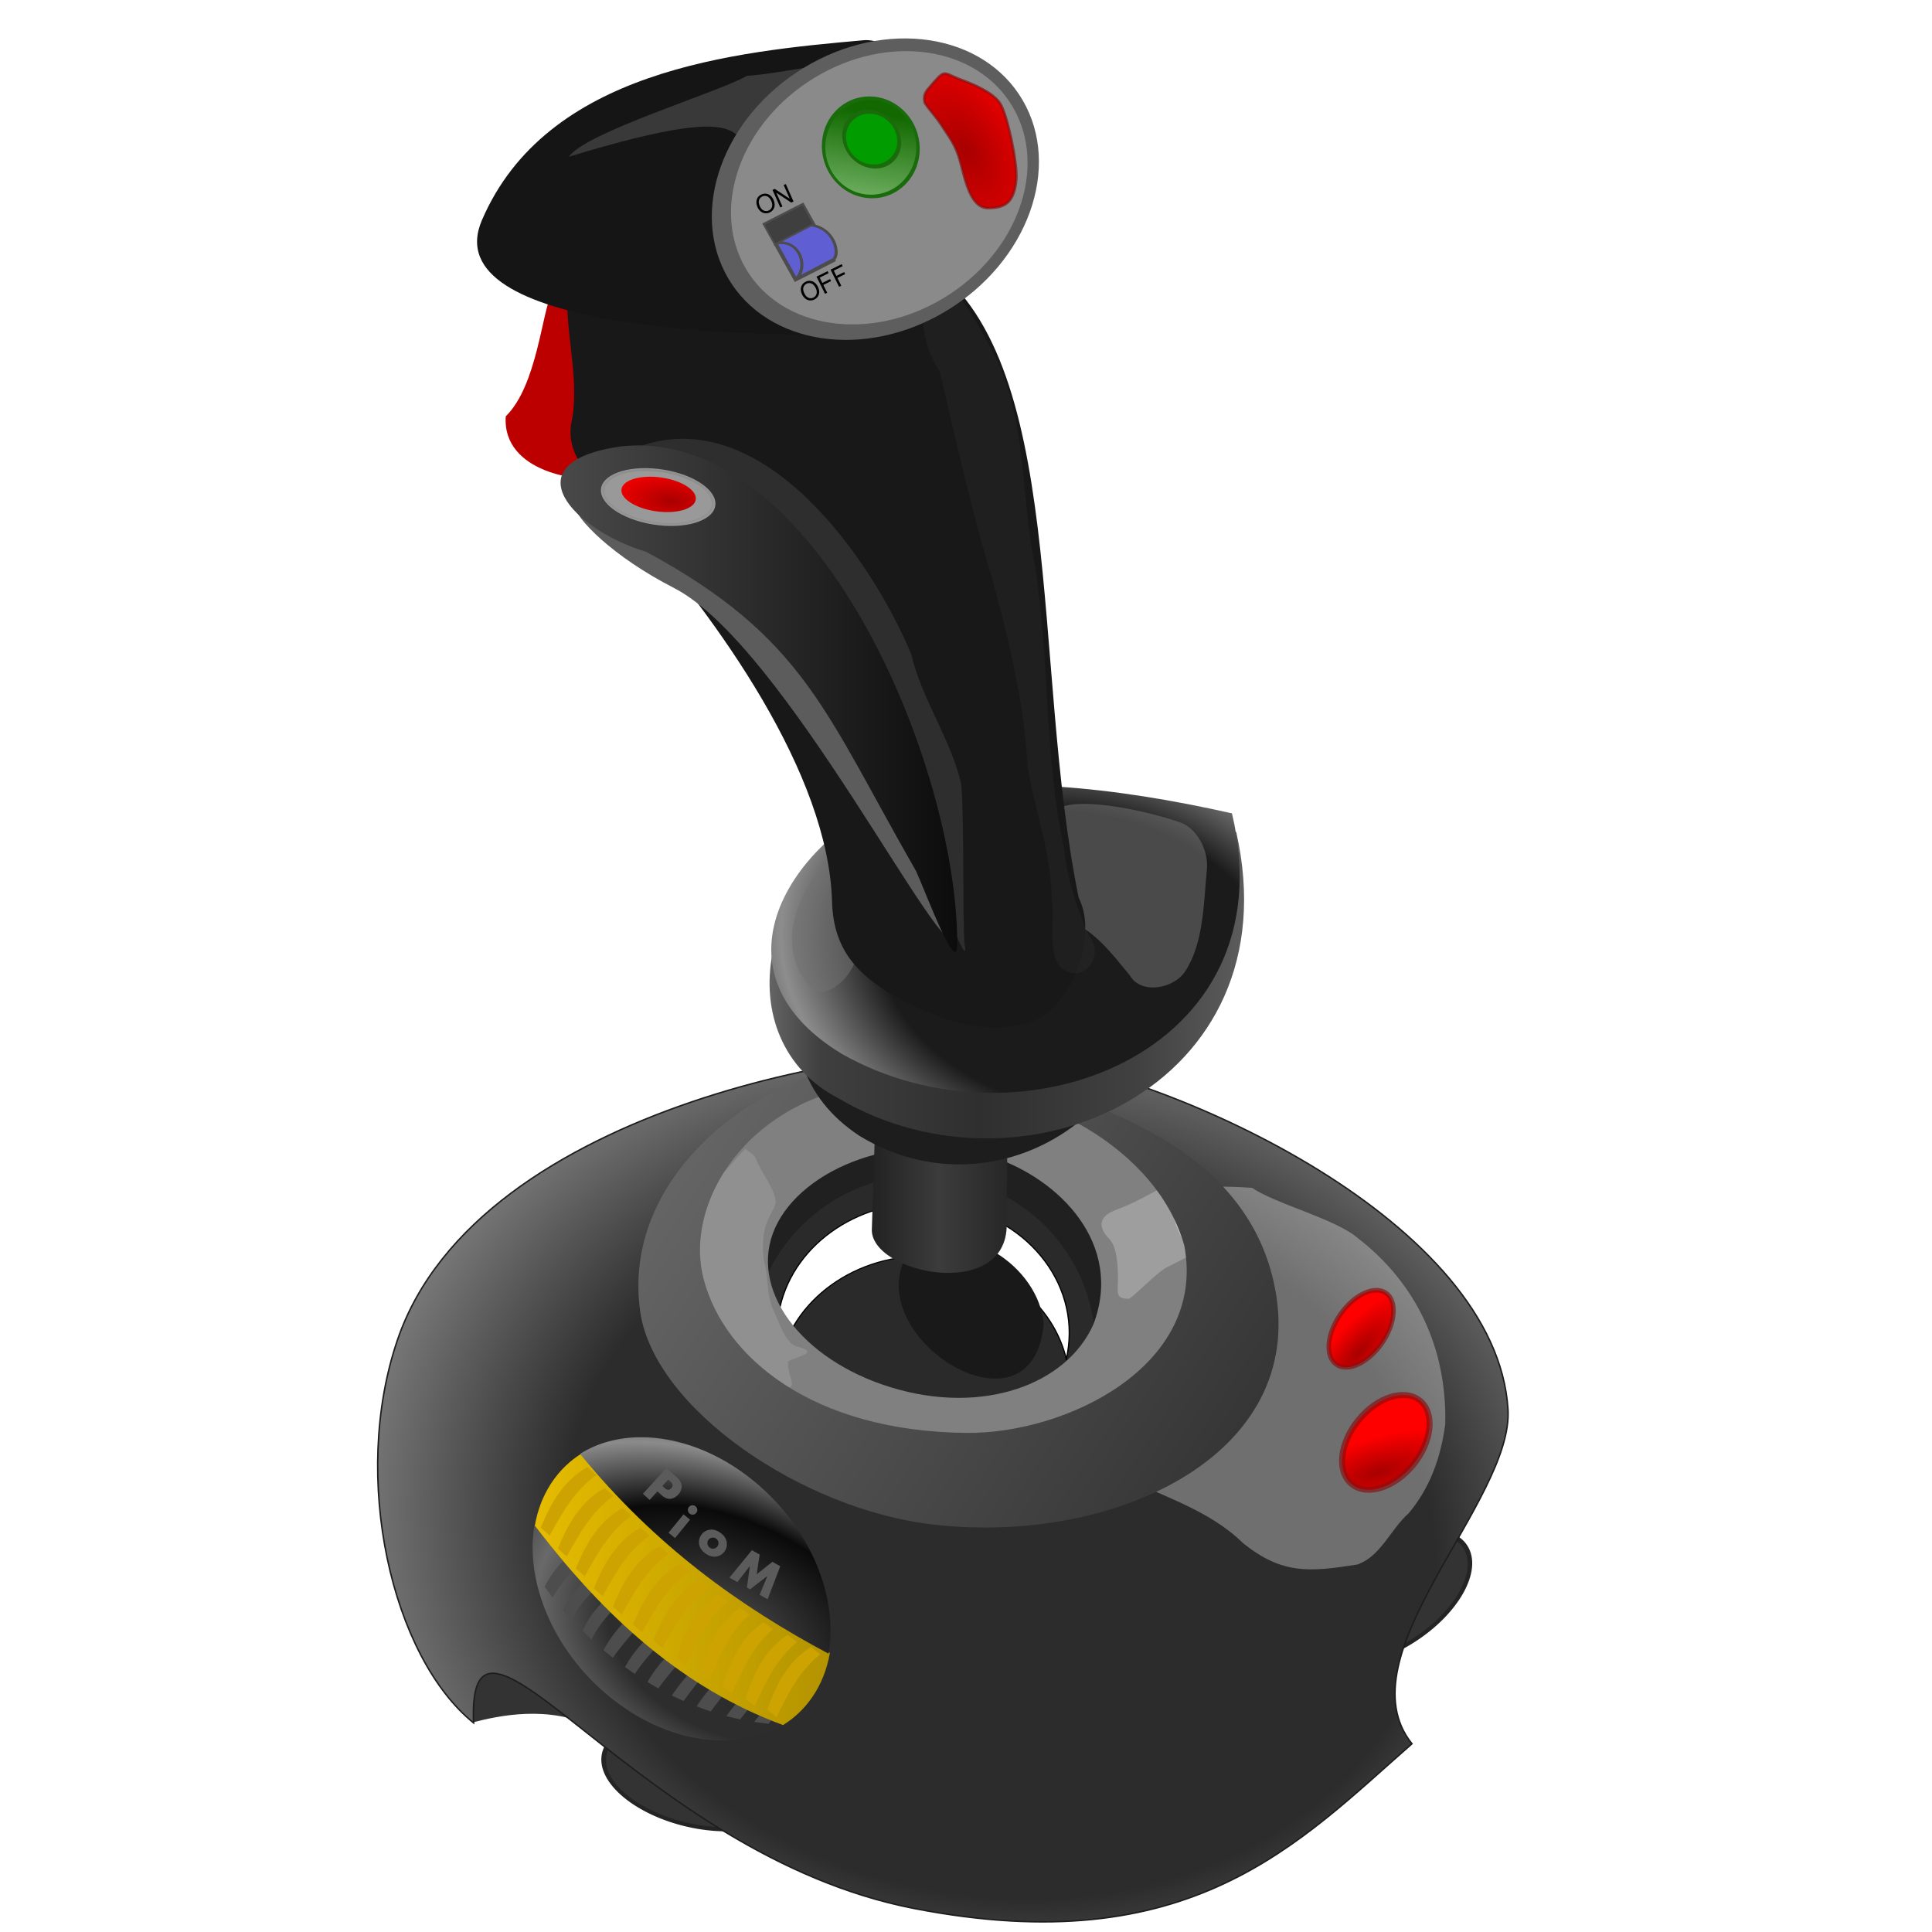 <?xml version="1.0" encoding="UTF-8" standalone="no"?>
<!-- Created with Inkscape (http://www.inkscape.org/) -->

<svg
   width="256mm"
   height="256mm"
   viewBox="0 0 256 256"
   version="1.1"
   id="svg1"
   inkscape:version="1.3.2 (091e20ef0f, 2023-11-25)"
   sodipodi:docname="joystick.svg"
   xmlns:inkscape="http://www.inkscape.org/namespaces/inkscape"
   xmlns:sodipodi="http://sodipodi.sourceforge.net/DTD/sodipodi-0.dtd"
   xmlns:xlink="http://www.w3.org/1999/xlink"
   xmlns="http://www.w3.org/2000/svg"
   xmlns:svg="http://www.w3.org/2000/svg"
   xmlns:rdf="http://www.w3.org/1999/02/22-rdf-syntax-ns#"
   xmlns:cc="http://creativecommons.org/ns#"
   xmlns:dc="http://purl.org/dc/elements/1.1/">
  <defs
     id="defs1">
    <linearGradient
       id="linearGradient15"
       inkscape:collect="always">
      <stop
         style="stop-color:#1b1b1b;stop-opacity:1;"
         offset="0"
         id="stop15" />
      <stop
         style="stop-color:#1b1b1b;stop-opacity:1;"
         offset="0.5"
         id="stop17" />
      <stop
         style="stop-color:#8d8d8d;stop-opacity:1;"
         offset="0.75"
         id="stop18" />
      <stop
         style="stop-color:#1b1b1b;stop-opacity:1;"
         offset="1"
         id="stop16" />
    </linearGradient>
    <linearGradient
       id="linearGradient12"
       inkscape:collect="always">
      <stop
         style="stop-color:#656565;stop-opacity:1;"
         offset="0"
         id="stop13" />
      <stop
         style="stop-color:#343434;stop-opacity:1;"
         offset="1"
         id="stop14" />
    </linearGradient>
    <linearGradient
       id="linearGradient7"
       inkscape:collect="always">
      <stop
         style="stop-color:#2c2c2c;stop-opacity:1;"
         offset="0"
         id="stop8" />
      <stop
         style="stop-color:#2c2c2c;stop-opacity:1;"
         offset="0.5"
         id="stop10" />
      <stop
         style="stop-color:#7c7c7c;stop-opacity:1;"
         offset="0.75"
         id="stop11" />
      <stop
         style="stop-color:#2c2c2c;stop-opacity:1;"
         offset="0.875"
         id="stop12" />
      <stop
         style="stop-color:#2c2c2c;stop-opacity:1;"
         offset="1"
         id="stop9" />
    </linearGradient>
    <linearGradient
       id="linearGradient2"
       inkscape:collect="always">
      <stop
         style="stop-color:#2d2d2d;stop-opacity:1;"
         offset="0"
         id="stop2" />
      <stop
         style="stop-color:#2d2d2d;stop-opacity:1;"
         offset="0.5"
         id="stop4" />
      <stop
         style="stop-color:#696969;stop-opacity:1;"
         offset="0.75"
         id="stop5" />
      <stop
         style="stop-color:#2d2d2d;stop-opacity:1;"
         offset="1"
         id="stop3" />
    </linearGradient>
    <filter
       inkscape:collect="always"
       x="-0.148"
       width="1.297"
       y="-0.246"
       height="1.493"
       id="filter4348">
      <feGaussianBlur
         inkscape:collect="always"
         stdDeviation="7.442"
         id="feGaussianBlur4350" />
    </filter>
    <filter
       inkscape:collect="always"
       x="-0.444"
       width="1.888"
       y="-0.459"
       height="1.918"
       id="filter4803">
      <feGaussianBlur
         inkscape:collect="always"
         stdDeviation="10.574"
         id="feGaussianBlur4805" />
    </filter>
    <filter
       inkscape:collect="always"
       x="-0.629"
       width="2.259"
       y="-0.516"
       height="2.032"
       id="filter6428">
      <feGaussianBlur
         inkscape:collect="always"
         stdDeviation="9.276"
         id="feGaussianBlur6430" />
    </filter>
    <filter
       inkscape:collect="always"
       x="-0.335"
       width="1.67"
       y="-0.164"
       height="1.328"
       id="filter6394">
      <feGaussianBlur
         inkscape:collect="always"
         stdDeviation="6.47"
         id="feGaussianBlur6396" />
    </filter>
    <linearGradient
       inkscape:collect="always"
       xlink:href="#linearGradient4815"
       id="linearGradient5966"
       gradientUnits="userSpaceOnUse"
       gradientTransform="translate(-277.669,115.963)"
       x1="486.613"
       y1="349.938"
       x2="540.172"
       y2="349.938" />
    <linearGradient
       id="linearGradient4815">
      <stop
         style="stop-color:#222222;stop-opacity:1;"
         offset="0"
         id="stop4817" />
      <stop
         id="stop4823"
         offset="0.5"
         style="stop-color:#3c3c3c;stop-opacity:1;" />
      <stop
         style="stop-color:#272727;stop-opacity:1;"
         offset="1"
         id="stop4819" />
    </linearGradient>
    <linearGradient
       inkscape:collect="always"
       xlink:href="#linearGradient4849"
       id="linearGradient5962"
       gradientUnits="userSpaceOnUse"
       gradientTransform="translate(-277.669,115.963)"
       x1="446.286"
       y1="265.489"
       x2="633.422"
       y2="265.489" />
    <linearGradient
       id="linearGradient4849">
      <stop
         id="stop4851"
         offset="0"
         style="stop-color:#646464;stop-opacity:1;" />
      <stop
         style="stop-color:#3f3f3f;stop-opacity:1;"
         offset="0.107"
         id="stop4855" />
      <stop
         id="stop4859"
         offset="0.442"
         style="stop-color:#2f2f2f;stop-opacity:1;" />
      <stop
         id="stop4857"
         offset="0.777"
         style="stop-color:#414141;stop-opacity:1;" />
      <stop
         id="stop4853"
         offset="1"
         style="stop-color:#5c5c5c;stop-opacity:1;" />
    </linearGradient>
    <radialGradient
       inkscape:collect="always"
       xlink:href="#linearGradient4263"
       id="radialGradient5886"
       gradientUnits="userSpaceOnUse"
       gradientTransform="matrix(-1.731,-0.229,0.087,-0.63,1082.893,1382.647)"
       cx="420.351"
       cy="788.742"
       fx="420.351"
       fy="788.742"
       r="12.734" />
    <linearGradient
       id="linearGradient4263">
      <stop
         style="stop-color:#a80000;stop-opacity:1;"
         offset="0"
         id="stop4265" />
      <stop
         style="stop-color:#ff0000;stop-opacity:1;"
         offset="1"
         id="stop4267" />
    </linearGradient>
    <radialGradient
       inkscape:collect="always"
       xlink:href="#linearGradient4263"
       id="radialGradient5888"
       gradientUnits="userSpaceOnUse"
       gradientTransform="matrix(-1.416,-0.85,0.364,-0.484,703.943,1531.567)"
       cx="411.519"
       cy="797.646"
       fx="411.519"
       fy="797.646"
       r="12.734" />
    <linearGradient
       inkscape:collect="always"
       xlink:href="#linearGradient5739"
       id="linearGradient5953"
       gradientUnits="userSpaceOnUse"
       x1="532.855"
       y1="475.044"
       x2="649.215"
       y2="475.044"
       gradientTransform="translate(-456.812,150.414)" />
    <linearGradient
       id="linearGradient5739">
      <stop
         style="stop-color:#e5bc00;stop-opacity:1;"
         offset="0"
         id="stop5741" />
      <stop
         style="stop-color:#b39300;stop-opacity:1;"
         offset="1"
         id="stop5743" />
    </linearGradient>
    <radialGradient
       inkscape:collect="always"
       xlink:href="#linearGradient4951"
       id="radialGradient5950"
       gradientUnits="userSpaceOnUse"
       gradientTransform="matrix(-2.56,-1.233,0.77,-1.598,1385.027,2021.885)"
       cx="602.228"
       cy="398.902"
       fx="602.228"
       fy="398.902"
       r="49.226" />
    <linearGradient
       id="linearGradient4951">
      <stop
         id="stop4953"
         offset="0"
         style="stop-color:#4e4e4e;stop-opacity:1;" />
      <stop
         id="stop6"
         offset="0.5"
         style="stop-color:#0a0a0a;stop-opacity:1;" />
      <stop
         id="stop7"
         offset="0.75"
         style="stop-color:#8b8b8b;stop-opacity:1;" />
      <stop
         id="stop4955"
         offset="1"
         style="stop-color:#1a1a1a;stop-opacity:1;" />
    </linearGradient>
    <filter
       inkscape:collect="always"
       x="-0.194"
       width="1.387"
       y="-0.048"
       height="1.096"
       id="filter4437">
      <feGaussianBlur
         inkscape:collect="always"
         stdDeviation="5.45"
         id="feGaussianBlur4439" />
    </filter>
    <filter
       inkscape:collect="always"
       x="-0.267"
       width="1.533"
       y="-0.17"
       height="1.339"
       id="filter4365">
      <feGaussianBlur
         inkscape:collect="always"
         stdDeviation="14.271"
         id="feGaussianBlur4367" />
    </filter>
    <linearGradient
       inkscape:collect="always"
       xlink:href="#linearGradient4443"
       id="linearGradient5938"
       gradientUnits="userSpaceOnUse"
       x1="543.008"
       y1="122.594"
       x2="699.452"
       y2="122.594"
       gradientTransform="translate(-456.812,150.414)" />
    <linearGradient
       id="linearGradient4443">
      <stop
         style="stop-color:#494949;stop-opacity:1;"
         offset="0"
         id="stop4445" />
      <stop
         style="stop-color:#0c0c0c;stop-opacity:1;"
         offset="1"
         id="stop4447" />
    </linearGradient>
    <radialGradient
       inkscape:collect="always"
       xlink:href="#linearGradient3286"
       id="radialGradient5896"
       gradientUnits="userSpaceOnUse"
       gradientTransform="matrix(1,0,0,0.645,0,189.288)"
       cx="342.215"
       cy="533.453"
       fx="342.215"
       fy="533.453"
       r="8.055" />
    <linearGradient
       inkscape:collect="always"
       id="linearGradient3286">
      <stop
         style="stop-color:#000000;stop-opacity:1;"
         offset="0"
         id="stop3288" />
      <stop
         style="stop-color:#000000;stop-opacity:0;"
         offset="1"
         id="stop3290" />
    </linearGradient>
    <radialGradient
       inkscape:collect="always"
       xlink:href="#linearGradient4263"
       id="radialGradient5898"
       gradientUnits="userSpaceOnUse"
       gradientTransform="matrix(-1.774,0.285,-0.328,-1.172,1128.609,1064.308)"
       cx="342.813"
       cy="534.951"
       fx="342.813"
       fy="534.951"
       r="8.055" />
    <radialGradient
       inkscape:collect="always"
       xlink:href="#linearGradient4263"
       id="radialGradient5932"
       gradientUnits="userSpaceOnUse"
       gradientTransform="matrix(1.524,2.65,-1.504,0.865,-235.14,-548.292)"
       cx="250.346"
       cy="-66.202"
       fx="250.346"
       fy="-66.202"
       r="18.194" />
    <linearGradient
       inkscape:collect="always"
       xlink:href="#linearGradient668"
       id="linearGradient5902"
       gradientUnits="userSpaceOnUse"
       gradientTransform="scale(1.173,0.853)"
       spreadMethod="pad"
       x1="296.442"
       y1="486.1"
       x2="270.525"
       y2="505.458" />
    <linearGradient
       id="linearGradient668">
      <stop
         style="stop-color:#126900;stop-opacity:1;"
         offset="0"
         id="stop669" />
      <stop
         id="stop4502"
         offset="1"
         style="stop-color:#8bc47f;stop-opacity:1;" />
    </linearGradient>
    <radialGradient
       inkscape:collect="always"
       xlink:href="#linearGradient2"
       id="radialGradient5"
       cx="144.81"
       cy="642.158"
       fx="144.81"
       fy="642.158"
       r="49.168"
       gradientTransform="matrix(2.275,0.744,-0.511,1.564,161.062,-467.602)"
       gradientUnits="userSpaceOnUse" />
    <radialGradient
       inkscape:collect="always"
       xlink:href="#linearGradient7"
       id="radialGradient9"
       cx="253.509"
       cy="598.604"
       fx="253.509"
       fy="598.604"
       r="223.192"
       gradientTransform="matrix(1.525,0.244,-0.198,1.241,-8.55,-198.417)"
       gradientUnits="userSpaceOnUse" />
    <linearGradient
       inkscape:collect="always"
       xlink:href="#linearGradient12"
       id="linearGradient14"
       x1="145.036"
       y1="435.726"
       x2="358.887"
       y2="574.895"
       gradientUnits="userSpaceOnUse" />
    <radialGradient
       inkscape:collect="always"
       xlink:href="#linearGradient15"
       id="radialGradient16"
       cx="278.999"
       cy="374.116"
       fx="278.999"
       fy="374.116"
       r="92.364"
       gradientTransform="matrix(1.678,0.347,-0.255,1.232,-82.172,-180.063)"
       gradientUnits="userSpaceOnUse" />
    <filter
       inkscape:collect="always"
       style="color-interpolation-filters:sRGB"
       id="filter18"
       x="-0.176"
       y="-0.501"
       width="1.351"
       height="2.002">
      <feGaussianBlur
         inkscape:collect="always"
         stdDeviation="8.046"
         id="feGaussianBlur18" />
    </filter>
  </defs>
  <sodipodi:namedview
     id="base"
     pagecolor="#ffffff"
     bordercolor="#000000"
     borderopacity="0.3"
     inkscape:pageopacity="0.0"
     inkscape:pageshadow="2"
     inkscape:zoom="0.98994949"
     inkscape:cx="505.07627"
     inkscape:cy="476.792"
     inkscape:document-units="mm"
     inkscape:showpageshadow="2"
     inkscape:pagecheckerboard="0"
     inkscape:deskcolor="#d1d1d1"
     inkscape:current-layer="svg1" />
  <g
     id="g5982"
     transform="matrix(0.336,0,0,0.336,45.316,0.433)"
     style="display:inline"><path
   style="font-style:normal;font-weight:normal;font-size:20.688px;font-family:Aharoni;fill:#5b5b5b;fill-opacity:1;stroke:none;stroke-width:1px;stroke-linecap:butt;stroke-linejoin:miter;stroke-opacity:1"
   d="m 274.321,510.264 c -0.839,0.921 -1.749,1.486 -2.731,1.693 -1.275,0.269 -2.564,-0.19 -3.868,-1.378 l -1.658,-1.51 -3.075,3.376 -2.651,-2.415 9.285,-10.194 4.219,3.843 c 1.2,1.093 1.791,2.274 1.774,3.543 -0.011,1.092 -0.443,2.106 -1.295,3.042 z m -2.783,-2.48 c 0.345,-0.378 0.509,-0.782 0.494,-1.21 -0.015,-0.428 -0.289,-0.885 -0.822,-1.37 l -0.889,-0.809 -2.306,2.532 0.881,0.803 c 0.573,0.521 1.079,0.755 1.52,0.701 0.398,-0.047 0.772,-0.262 1.121,-0.646 z m 9.826,9.795 c -0.332,0.407 -0.752,0.636 -1.259,0.687 -0.507,0.051 -0.964,-0.089 -1.371,-0.421 -0.402,-0.328 -0.627,-0.747 -0.676,-1.256 -0.049,-0.51 0.09,-0.965 0.418,-1.367 0.328,-0.402 0.745,-0.628 1.252,-0.679 0.507,-0.051 0.961,0.087 1.363,0.415 0.402,0.328 0.629,0.746 0.683,1.255 0.054,0.509 -0.083,0.964 -0.411,1.366 z m -8.373,9.921 -2.567,-2.095 5.928,-7.262 2.567,2.095 z m 19.537,5.272 c -0.757,1.057 -1.754,1.714 -2.99,1.971 -1.502,0.316 -3.011,-0.07 -4.528,-1.156 -1.522,-1.09 -2.375,-2.397 -2.559,-3.921 -0.154,-1.254 0.163,-2.431 0.951,-3.531 0.71,-0.991 1.69,-1.619 2.94,-1.883 1.511,-0.317 3.05,0.085 4.616,1.207 1.44,1.031 2.258,2.318 2.455,3.859 0.16,1.257 -0.135,2.409 -0.884,3.455 z m -2.8,-2.006 c 0.353,-0.493 0.478,-1.035 0.376,-1.626 -0.103,-0.591 -0.4,-1.063 -0.893,-1.416 -0.558,-0.4 -1.162,-0.518 -1.81,-0.352 -0.524,0.13 -0.939,0.408 -1.245,0.836 -0.31,0.432 -0.442,0.918 -0.397,1.456 0.052,0.667 0.358,1.201 0.916,1.601 0.498,0.357 1.042,0.488 1.632,0.393 0.59,-0.095 1.063,-0.392 1.42,-0.89 z m 19.763,20.869 -3.118,-1.772 3.036,-7.407 -6.821,5.256 -1.238,-0.704 1.157,-8.475 -4.942,6.324 -3.1,-1.762 8.85,-10.83 3.074,1.747 -1.201,7.776 6.207,-4.931 3.1,1.762 z"
   id="path5904" />
<path
   id="path4807"
   d="m 211.684,448.889 c -13.641,3.381 -26.346,10.724 -36.183,21.893 -19.496,22.134 -22.346,53.171 -9.812,78.639 -0.375,-1.212 -0.731,-2.442 -1.041,-3.689 -8.783,-35.404 12.84,-71.276 48.285,-80.049 35.445,-8.773 71.335,12.862 80.119,48.266 6.793,27.38 -4.612,54.998 -26.523,70.183 7.893,-3.951 15.144,-9.389 21.281,-16.356 26.232,-29.782 22.385,-75.691 -8.61,-102.458 -19.372,-16.73 -44.781,-22.064 -67.516,-16.429 z m 54.845,135.243 c -2.23,1.116 -4.497,2.099 -6.82,2.972 l 1.254,0.504 c 1.927,-1.07 3.774,-2.234 5.566,-3.476 z M 165.69,549.42 c 0.012,0.039 0.017,0.079 0.029,0.118 l 0.037,0.022 c -0.023,-0.046 -0.043,-0.094 -0.066,-0.14 z"
   style="fill:#202020;fill-opacity:1;stroke:none;stroke-width:0.62;stroke-linecap:round;stroke-miterlimit:4;stroke-dasharray:none;stroke-dashoffset:0;stroke-opacity:1" />
<ellipse
   transform="matrix(1.397,0.237,0,1.184,-199.973,-363.434)"
   id="path675"
   style="fill:#333333;fill-opacity:1;fill-rule:evenodd;stroke:#242424;stroke-width:1pt;stroke-linecap:butt;stroke-linejoin:miter;stroke-opacity:1"
   cx="243.542"
   cy="848.615"
   rx="26.53"
   ry="16.979" />
<ellipse
   transform="matrix(1.201,-0.721,0.54,1.054,-339.071,-90.051)"
   id="path677"
   style="fill:#333333;fill-opacity:1;fill-rule:evenodd;stroke:#242424;stroke-width:1pt;stroke-linecap:butt;stroke-linejoin:miter;stroke-opacity:1"
   cx="243.542"
   cy="848.615"
   rx="26.53"
   ry="16.979" />
<path
   style="font-size:12px;fill:#bc0000;fill-opacity:1;fill-rule:evenodd;stroke:none;stroke-width:1"
   d="m 82.948,113.789 c -4.156,7.585 -5.85,36.828 -18.369,49.11 -1.525,22.39 30.268,26.157 36.1,23.822 8.522,-10.685 1.465,-53.614 0.191,-59.994 -1.109,-5.557 -16.45,-15.625 -17.922,-12.938 z"
   id="path608"
   sodipodi:nodetypes="ccccc" />
<circle
   transform="translate(-152.663,98.246)"
   id="path2113"
   style="fill:#2a2a2a;fill-opacity:1;stroke:none;stroke-width:0.577;stroke-linecap:round;stroke-miterlimit:4;stroke-dasharray:none;stroke-dashoffset:0;stroke-opacity:1"
   cx="381.909"
   cy="431.904"
   r="67.917" />
<path
   transform="matrix(0.944,0,0,0.84,-247.906,176.354)"
   id="path2109"
   d="m 505.511,353.257 c -30.932,-0.092 -57.532,23.272 -60.821,54.696 -0.675,6.452 -0.329,12.792 0.927,18.822 h 0.056 c 6.293,-30.31 34.716,-51.553 66.158,-48.263 27.008,2.826 48.047,22.875 53.376,48.095 0.396,-1.94 0.689,-3.918 0.899,-5.928 3.507,-33.519 -20.84,-63.578 -54.359,-67.085 -2.095,-0.219 -4.174,-0.331 -6.237,-0.337 z m 59.697,73.35 c -0.011,0.056 -0.017,0.113 -0.028,0.169 h 0.056 c -0.011,-0.055 -0.016,-0.113 -0.028,-0.169 z"
   style="fill:#ffffff;fill-opacity:1;stroke:#000000;stroke-width:0.519;stroke-linecap:round;stroke-miterlimit:4;stroke-dasharray:none;stroke-dashoffset:0;stroke-opacity:1;filter:url(#filter4348)" />
<path
   id="path4352"
   d="m 224.463,490.944 c -24.073,33.125 47.828,79.055 52.258,29.951 -1.861,-22.923 -31.283,-42.26 -52.258,-29.951 z"
   style="fill:#191919;fill-opacity:1;fill-rule:evenodd;stroke:none;stroke-width:1px;stroke-linecap:butt;stroke-linejoin:miter;stroke-opacity:1;filter:url(#filter4803)" />
<path
   sodipodi:nodetypes="ccc"
   id="path4890"
   d="m 51.646,677.939 c 9.796,-2.511 29.943,-7.089 48.024,2.088 63.56,0.703 -61.738,-67.458 -48.024,-2.088 z"
   style="fill:#333333;fill-opacity:1;fill-rule:evenodd;stroke:none;stroke-width:1px;stroke-linecap:butt;stroke-linejoin:miter;stroke-opacity:1" />
<path
   style="font-style:normal;font-variant:normal;font-weight:normal;font-stretch:normal;font-size:12px;line-height:125%;font-family:'Bitstream Vera Sans';text-align:start;writing-mode:lr-tb;text-anchor:start;fill:#808080;fill-opacity:1;stroke:none;stroke-width:1px;stroke-linecap:butt;stroke-linejoin:miter;stroke-opacity:1"
   d="m 197.562,644.119 v -2.35 h -1.934 V 640.797 h 3.105 v 3.756 c -0.457,0.324 -0.961,0.569 -1.512,0.735 -0.551,0.166 -1.139,0.249 -1.764,0.249 -1.367,0 -2.437,-0.399 -3.208,-1.198 -0.771,-0.799 -1.157,-1.911 -1.157,-3.337 0,-1.43 0.386,-2.544 1.157,-3.343 0.771,-0.799 1.841,-1.198 3.208,-1.198 0.57,10e-6 1.112,0.07 1.626,0.211 0.514,0.141 0.987,0.348 1.421,0.621 v 1.26 c -0.438,-0.371 -0.902,-0.65 -1.395,-0.838 -0.492,-0.188 -1.01,-0.281 -1.553,-0.281 -1.07,0 -1.874,0.299 -2.411,0.896 -0.537,0.598 -0.806,1.488 -0.806,2.672 -1e-5,1.18 0.269,2.068 0.806,2.666 0.537,0.598 1.341,0.896 2.411,0.896 0.418,0 0.791,-0.036 1.119,-0.108 0.328,-0.072 0.623,-0.185 0.885,-0.337 z m 3.34,-7.5 h 1.594 l 3.879,7.318 v -7.318 h 1.148 v 8.748 h -1.594 l -3.879,-7.318 v 7.318 h -1.148 z m 8.842,0 h 1.189 v 5.314 c 0,0.938 0.17,1.612 0.51,2.024 0.34,0.412 0.891,0.618 1.652,0.618 0.758,0 1.307,-0.206 1.646,-0.618 0.34,-0.412 0.51,-1.087 0.51,-2.024 v -5.314 h 1.189 v 5.461 c -1e-5,1.141 -0.282,2.002 -0.847,2.584 -0.564,0.582 -1.397,0.873 -2.499,0.873 -1.105,0 -1.94,-0.291 -2.505,-0.873 -0.564,-0.582 -0.847,-1.443 -0.847,-2.584 z m 8.924,0 h 5.027 v 0.996 h -3.844 v 2.578 h 3.469 v 0.996 h -3.469 v 4.178 h -1.184 z m 8.098,0.973 v 6.803 h 1.43 c 1.207,0 2.091,-0.273 2.651,-0.82 0.561,-0.547 0.841,-1.41 0.841,-2.59 -1e-5,-1.172 -0.28,-2.03 -0.841,-2.575 -0.561,-0.545 -1.444,-0.817 -2.651,-0.817 z m -1.184,-0.973 h 2.432 c 1.695,10e-6 2.939,0.353 3.732,1.058 0.793,0.705 1.189,1.808 1.189,3.308 -1e-5,1.508 -0.398,2.615 -1.195,3.322 -0.797,0.707 -2.039,1.061 -3.727,1.061 h -2.432 z m 9.234,0 h 1.184 v 7.752 h 4.26 v 0.996 h -5.443 z m 10.453,-0.369 h 1.078 v 9.117 h -1.078 z m 3.328,2.555 h 1.078 v 6.562 h -1.078 z m 0,-2.555 h 1.078 v 1.365 h -1.078 z m 8.051,2.807 v 1.008 c -0.305,-0.168 -0.61,-0.294 -0.917,-0.378 -0.307,-0.084 -0.616,-0.126 -0.929,-0.126 -0.699,0 -1.242,0.222 -1.629,0.665 -0.387,0.443 -0.58,1.065 -0.58,1.866 0,0.801 0.193,1.423 0.58,1.866 0.387,0.443 0.93,0.665 1.629,0.665 0.312,0 0.622,-0.042 0.929,-0.126 0.307,-0.084 0.612,-0.21 0.917,-0.378 v 0.996 c -0.301,0.141 -0.612,0.246 -0.935,0.316 -0.322,0.07 -0.665,0.105 -1.028,0.105 -0.988,0 -1.773,-0.311 -2.355,-0.932 -0.582,-0.621 -0.873,-1.459 -0.873,-2.514 0,-1.07 0.294,-1.912 0.882,-2.525 0.588,-0.613 1.394,-0.92 2.417,-0.92 0.332,0 0.656,0.034 0.973,0.103 0.316,0.068 0.623,0.171 0.92,0.308 z m 7.5,2.76 v 0.527 h -4.957 c 0.047,0.742 0.271,1.308 0.671,1.696 0.4,0.389 0.958,0.583 1.673,0.583 0.414,0 0.815,-0.051 1.204,-0.152 0.389,-0.102 0.774,-0.254 1.157,-0.457 v 1.02 c -0.387,0.164 -0.783,0.289 -1.189,0.375 -0.406,0.086 -0.818,0.129 -1.236,0.129 -1.047,0 -1.876,-0.305 -2.487,-0.914 -0.611,-0.609 -0.917,-1.434 -0.917,-2.473 0,-1.074 0.29,-1.927 0.87,-2.558 0.58,-0.631 1.362,-0.946 2.347,-0.946 0.883,0 1.581,0.284 2.095,0.853 0.514,0.568 0.77,1.341 0.771,2.317 z m -1.078,-0.316 c -0.008,-0.59 -0.173,-1.061 -0.495,-1.412 -0.322,-0.352 -0.749,-0.527 -1.28,-0.527 -0.602,0 -1.083,0.17 -1.444,0.51 -0.361,0.34 -0.569,0.818 -0.624,1.436 z m 8.303,-0.094 v 3.961 h -1.078 v -3.926 c 0,-0.621 -0.121,-1.086 -0.363,-1.395 -0.242,-0.309 -0.605,-0.463 -1.09,-0.463 -0.582,0 -1.041,0.186 -1.377,0.557 -0.336,0.371 -0.504,0.877 -0.504,1.518 v 3.709 h -1.084 v -6.562 h 1.084 v 1.02 c 0.258,-0.395 0.562,-0.689 0.911,-0.885 0.35,-0.195 0.753,-0.293 1.21,-0.293 0.754,0 1.324,0.233 1.711,0.7 0.387,0.467 0.58,1.153 0.58,2.06 z m 6.346,-2.408 v 1.02 c -0.305,-0.156 -0.621,-0.273 -0.949,-0.352 -0.328,-0.078 -0.668,-0.117 -1.02,-0.117 -0.535,10e-6 -0.937,0.082 -1.204,0.246 -0.268,0.164 -0.401,0.41 -0.401,0.738 0,0.25 0.096,0.446 0.287,0.589 0.191,0.143 0.576,0.278 1.154,0.407 l 0.369,0.082 c 0.766,0.164 1.31,0.396 1.632,0.694 0.322,0.299 0.483,0.716 0.483,1.251 0,0.609 -0.241,1.092 -0.724,1.447 -0.482,0.355 -1.146,0.533 -1.989,0.533 -0.352,0 -0.718,-0.034 -1.099,-0.103 -0.381,-0.068 -0.782,-0.171 -1.204,-0.308 v -1.113 c 0.398,0.207 0.791,0.362 1.178,0.466 0.387,0.104 0.77,0.155 1.148,0.155 0.508,0 0.898,-0.087 1.172,-0.261 0.273,-0.174 0.41,-0.419 0.41,-0.735 0,-0.293 -0.099,-0.518 -0.296,-0.674 -0.197,-0.156 -0.63,-0.307 -1.298,-0.451 l -0.375,-0.088 c -0.668,-0.141 -1.15,-0.356 -1.447,-0.647 -0.297,-0.291 -0.445,-0.69 -0.445,-1.198 0,-0.617 0.219,-1.094 0.656,-1.43 0.438,-0.336 1.059,-0.504 1.863,-0.504 0.398,0 0.773,0.029 1.125,0.088 0.352,0.059 0.676,0.146 0.973,0.264 z m 7.688,2.818 v 0.527 h -4.957 c 0.047,0.742 0.271,1.308 0.671,1.696 0.4,0.389 0.958,0.583 1.673,0.583 0.414,0 0.815,-0.051 1.204,-0.152 0.389,-0.102 0.774,-0.254 1.157,-0.457 v 1.02 c -0.387,0.164 -0.783,0.289 -1.189,0.375 -0.406,0.086 -0.818,0.129 -1.236,0.129 -1.047,0 -1.876,-0.305 -2.487,-0.914 -0.611,-0.609 -0.917,-1.434 -0.917,-2.473 0,-1.074 0.29,-1.927 0.87,-2.558 0.58,-0.631 1.362,-0.946 2.347,-0.946 0.883,0 1.581,0.284 2.095,0.853 0.514,0.568 0.77,1.341 0.771,2.317 z m -1.078,-0.316 c -0.008,-0.59 -0.173,-1.061 -0.495,-1.412 -0.322,-0.352 -0.749,-0.527 -1.28,-0.527 -0.602,0 -1.083,0.17 -1.444,0.51 -0.361,0.34 -0.569,0.818 -0.624,1.436 z m -87.908,10.166 c 0.594,10e-6 1.147,0.107 1.661,0.322 0.514,0.215 0.983,0.535 1.409,0.961 0.426,0.426 0.744,0.895 0.955,1.406 0.211,0.512 0.316,1.068 0.316,1.67 -1e-5,0.594 -0.105,1.146 -0.316,1.655 -0.211,0.51 -0.529,0.978 -0.955,1.403 -0.426,0.426 -0.896,0.746 -1.409,0.961 -0.514,0.215 -1.067,0.322 -1.661,0.322 -0.594,0 -1.147,-0.107 -1.661,-0.322 -0.514,-0.215 -0.983,-0.535 -1.409,-0.961 -0.426,-0.426 -0.744,-0.894 -0.955,-1.403 -0.211,-0.51 -0.316,-1.062 -0.316,-1.655 0,-0.602 0.105,-1.158 0.316,-1.67 0.211,-0.512 0.529,-0.98 0.955,-1.406 0.426,-0.426 0.895,-0.746 1.409,-0.961 0.514,-0.215 1.067,-0.322 1.661,-0.322 z m 0,0.604 c -0.512,1e-5 -0.988,0.092 -1.43,0.275 -0.441,0.184 -0.846,0.459 -1.213,0.826 -0.367,0.367 -0.645,0.774 -0.832,1.222 -0.188,0.447 -0.281,0.925 -0.281,1.433 0,0.504 0.094,0.978 0.281,1.421 0.188,0.443 0.465,0.849 0.832,1.216 0.367,0.367 0.771,0.644 1.213,0.829 0.441,0.186 0.918,0.278 1.43,0.278 0.516,0 0.995,-0.093 1.438,-0.278 0.443,-0.186 0.849,-0.462 1.216,-0.829 0.363,-0.363 0.636,-0.766 0.817,-1.207 0.182,-0.441 0.272,-0.918 0.272,-1.43 -1e-5,-0.52 -0.092,-1.001 -0.275,-1.444 -0.184,-0.443 -0.455,-0.847 -0.814,-1.21 -0.367,-0.367 -0.772,-0.643 -1.216,-0.826 -0.443,-0.184 -0.923,-0.275 -1.438,-0.275 z m 1.752,1.436 v 0.756 c -0.258,-0.129 -0.514,-0.225 -0.768,-0.287 -0.254,-0.062 -0.51,-0.094 -0.768,-0.094 -0.582,1e-5 -1.036,0.171 -1.362,0.513 -0.326,0.342 -0.489,0.819 -0.489,1.433 -1e-5,0.621 0.167,1.102 0.501,1.441 0.334,0.34 0.804,0.51 1.409,0.51 0.25,1e-5 0.494,-0.03 0.732,-0.091 0.238,-0.06 0.486,-0.157 0.744,-0.29 v 0.744 c -0.262,0.113 -0.526,0.197 -0.794,0.252 -0.268,0.055 -0.538,0.082 -0.812,0.082 -0.844,0 -1.511,-0.238 -2.001,-0.715 -0.49,-0.477 -0.735,-1.121 -0.735,-1.934 -1e-5,-0.816 0.245,-1.461 0.735,-1.934 0.49,-0.473 1.157,-0.709 2.001,-0.709 0.285,10e-6 0.561,0.027 0.826,0.082 0.266,0.055 0.525,0.135 0.779,0.24 z m 6.551,5.666 h 4.131 v 0.996 h -5.555 v -0.996 c 0.449,-0.465 1.062,-1.089 1.837,-1.872 0.775,-0.783 1.263,-1.288 1.462,-1.515 0.379,-0.426 0.644,-0.786 0.794,-1.081 0.15,-0.295 0.226,-0.585 0.226,-0.87 -1e-5,-0.465 -0.163,-0.844 -0.489,-1.137 -0.326,-0.293 -0.751,-0.439 -1.274,-0.439 -0.371,1e-5 -0.763,0.065 -1.175,0.193 -0.412,0.129 -0.853,0.324 -1.321,0.586 v -1.195 c 0.477,-0.191 0.922,-0.336 1.336,-0.434 0.414,-0.098 0.793,-0.146 1.137,-0.146 0.906,1e-5 1.629,0.227 2.168,0.68 0.539,0.453 0.809,1.059 0.809,1.816 -10e-6,0.359 -0.067,0.7 -0.202,1.022 -0.135,0.322 -0.38,0.702 -0.735,1.14 -0.098,0.113 -0.408,0.44 -0.932,0.981 -0.523,0.541 -1.262,1.298 -2.215,2.271 z m 9.152,-6.973 c -0.609,1e-5 -1.067,0.3 -1.374,0.899 -0.307,0.6 -0.46,1.501 -0.46,2.704 -1e-5,1.199 0.153,2.099 0.46,2.698 0.307,0.6 0.765,0.899 1.374,0.899 0.613,0 1.073,-0.3 1.38,-0.899 0.307,-0.6 0.46,-1.499 0.46,-2.698 0,-1.203 -0.153,-2.104 -0.46,-2.704 -0.307,-0.6 -0.767,-0.899 -1.38,-0.899 z m 0,-0.938 c 0.98,1e-5 1.729,0.388 2.247,1.163 0.518,0.775 0.776,1.901 0.776,3.378 -1e-5,1.473 -0.259,2.597 -0.776,3.372 -0.518,0.775 -1.267,1.163 -2.247,1.163 -0.98,0 -1.729,-0.388 -2.247,-1.163 -0.518,-0.775 -0.776,-1.899 -0.776,-3.372 0,-1.477 0.259,-2.603 0.776,-3.378 0.518,-0.775 1.267,-1.163 2.247,-1.163 z m 7.641,0.938 c -0.609,1e-5 -1.067,0.3 -1.374,0.899 -0.307,0.6 -0.46,1.501 -0.46,2.704 0,1.199 0.153,2.099 0.46,2.698 0.307,0.6 0.765,0.899 1.374,0.899 0.613,0 1.073,-0.3 1.38,-0.899 0.307,-0.6 0.46,-1.499 0.46,-2.698 -1e-5,-1.203 -0.153,-2.104 -0.46,-2.704 -0.307,-0.6 -0.767,-0.899 -1.38,-0.899 z m 0,-0.938 c 0.98,1e-5 1.729,0.388 2.247,1.163 0.518,0.775 0.776,1.901 0.776,3.378 0,1.473 -0.259,2.597 -0.776,3.372 -0.518,0.775 -1.267,1.163 -2.247,1.163 -0.98,0 -1.729,-0.388 -2.247,-1.163 -0.518,-0.775 -0.776,-1.899 -0.776,-3.372 0,-1.477 0.259,-2.603 0.776,-3.378 0.518,-0.775 1.267,-1.163 2.247,-1.163 z m 4.811,0.158 h 5.625 v 0.504 l -3.176,8.244 h -1.236 l 2.988,-7.752 h -4.201 z m 16.318,5.473 c 0,-0.793 -0.163,-1.415 -0.489,-1.866 -0.326,-0.451 -0.774,-0.677 -1.345,-0.677 -0.57,10e-6 -1.019,0.226 -1.345,0.677 -0.326,0.451 -0.489,1.073 -0.489,1.866 0,0.793 0.163,1.415 0.489,1.866 0.326,0.451 0.774,0.677 1.345,0.677 0.57,0 1.019,-0.226 1.345,-0.677 0.326,-0.451 0.489,-1.073 0.489,-1.866 z m -3.668,-2.291 c 0.227,-0.391 0.513,-0.681 0.858,-0.87 0.346,-0.189 0.759,-0.284 1.239,-0.284 0.797,0 1.444,0.316 1.942,0.949 0.498,0.633 0.747,1.465 0.747,2.496 -1e-5,1.031 -0.249,1.863 -0.747,2.496 -0.498,0.633 -1.146,0.949 -1.942,0.949 -0.48,0 -0.894,-0.095 -1.239,-0.284 -0.346,-0.189 -0.632,-0.479 -0.858,-0.87 v 0.984 h -1.084 v -9.117 h 1.084 z m 9.305,6.176 c -0.305,0.781 -0.602,1.291 -0.891,1.529 -0.289,0.238 -0.676,0.357 -1.16,0.357 h -0.861 v -0.902 h 0.633 c 0.297,0 0.527,-0.07 0.691,-0.211 0.164,-0.141 0.346,-0.473 0.545,-0.996 l 0.193,-0.492 -2.654,-6.457 h 1.143 l 2.051,5.133 2.051,-5.133 h 1.143 z m 9.422,-8.385 v 3.287 h 1.488 c 0.551,0 0.977,-0.143 1.277,-0.428 0.301,-0.285 0.451,-0.691 0.451,-1.219 0,-0.523 -0.15,-0.928 -0.451,-1.213 -0.301,-0.285 -0.727,-0.428 -1.277,-0.428 z m -1.184,-0.973 h 2.672 c 0.98,10e-6 1.722,0.222 2.224,0.665 0.502,0.443 0.753,1.093 0.753,1.948 -1e-5,0.863 -0.251,1.516 -0.753,1.957 -0.502,0.441 -1.243,0.662 -2.224,0.662 h -1.488 v 3.516 h -1.184 z m 7.195,2.186 h 1.078 v 6.562 h -1.078 z m 0,-2.555 h 1.078 v 1.365 h -1.078 z m 5.871,3.311 c -0.578,0 -1.035,0.226 -1.371,0.677 -0.336,0.451 -0.504,1.069 -0.504,1.854 0,0.785 0.167,1.403 0.501,1.854 0.334,0.451 0.792,0.677 1.374,0.677 0.574,0 1.029,-0.227 1.365,-0.68 0.336,-0.453 0.504,-1.07 0.504,-1.852 -1e-5,-0.777 -0.168,-1.394 -0.504,-1.849 -0.336,-0.455 -0.791,-0.683 -1.365,-0.683 z m 0,-0.914 c 0.937,0 1.674,0.305 2.209,0.914 0.535,0.609 0.803,1.453 0.803,2.531 -1e-5,1.074 -0.268,1.917 -0.803,2.528 -0.535,0.611 -1.271,0.917 -2.209,0.917 -0.941,0 -1.679,-0.306 -2.212,-0.917 -0.533,-0.611 -0.8,-1.454 -0.8,-2.528 0,-1.078 0.267,-1.922 0.8,-2.531 0.533,-0.609 1.271,-0.914 2.212,-0.914 z m 5.859,-1.705 v 1.863 h 2.221 v 0.838 h -2.221 v 3.562 c 0,0.535 0.073,0.879 0.22,1.031 0.146,0.152 0.444,0.229 0.894,0.229 h 1.107 v 0.902 h -1.107 c -0.832,0 -1.406,-0.155 -1.723,-0.466 -0.316,-0.311 -0.475,-0.876 -0.475,-1.696 v -3.562 h -0.791 v -0.838 h 0.791 v -1.863 z m 7.447,2.871 c -0.121,-0.07 -0.253,-0.122 -0.396,-0.155 -0.143,-0.033 -0.3,-0.05 -0.472,-0.05 -0.609,10e-6 -1.077,0.198 -1.403,0.595 -0.326,0.396 -0.489,0.966 -0.489,1.708 v 3.457 h -1.084 v -6.562 h 1.084 v 1.02 c 0.227,-0.398 0.521,-0.694 0.885,-0.888 0.363,-0.193 0.805,-0.29 1.324,-0.29 0.074,0 0.156,0.005 0.246,0.015 0.09,0.01 0.189,0.024 0.299,0.044 z m 5.01,-3.193 h 1.764 l 2.232,5.953 2.244,-5.953 h 1.764 v 8.748 h -1.154 v -7.682 l -2.256,6 h -1.189 l -2.256,-6 v 7.682 h -1.148 z m 10.312,2.186 h 1.078 v 6.562 h -1.078 z m 0,-2.555 h 1.078 v 1.365 h -1.078 z m 8.051,2.807 v 1.008 c -0.305,-0.168 -0.61,-0.294 -0.917,-0.378 -0.307,-0.084 -0.616,-0.126 -0.929,-0.126 -0.699,0 -1.242,0.222 -1.629,0.665 -0.387,0.443 -0.58,1.065 -0.58,1.866 0,0.801 0.193,1.423 0.58,1.866 0.387,0.443 0.93,0.665 1.629,0.665 0.312,0 0.622,-0.042 0.929,-0.126 0.307,-0.084 0.612,-0.21 0.917,-0.378 v 0.996 c -0.301,0.141 -0.612,0.246 -0.935,0.316 -0.322,0.07 -0.665,0.105 -1.028,0.105 -0.988,0 -1.773,-0.311 -2.355,-0.932 -0.582,-0.621 -0.873,-1.459 -0.873,-2.514 0,-1.07 0.294,-1.912 0.882,-2.525 0.588,-0.613 1.394,-0.92 2.417,-0.92 0.332,0 0.656,0.034 0.973,0.103 0.316,0.068 0.623,0.171 0.92,0.308 z m 7.342,2.35 v 3.961 h -1.078 v -3.926 c -10e-6,-0.621 -0.121,-1.086 -0.363,-1.395 -0.242,-0.309 -0.605,-0.463 -1.09,-0.463 -0.582,0 -1.041,0.186 -1.377,0.557 -0.336,0.371 -0.504,0.877 -0.504,1.518 v 3.709 h -1.084 v -9.117 h 1.084 v 3.574 c 0.258,-0.395 0.562,-0.689 0.911,-0.885 0.35,-0.195 0.753,-0.293 1.21,-0.293 0.754,0 1.324,0.233 1.711,0.7 0.387,0.467 0.58,1.153 0.58,2.06 z m 5.145,0.662 c -0.871,0 -1.475,0.1 -1.811,0.299 -0.336,0.199 -0.504,0.539 -0.504,1.02 0,0.383 0.126,0.687 0.378,0.911 0.252,0.225 0.595,0.337 1.028,0.337 0.598,0 1.077,-0.212 1.438,-0.636 0.361,-0.424 0.542,-0.987 0.542,-1.69 v -0.24 z m 2.15,-0.445 v 3.744 h -1.078 v -0.996 c -0.246,0.398 -0.553,0.692 -0.92,0.882 -0.367,0.189 -0.816,0.284 -1.348,0.284 -0.672,0 -1.206,-0.188 -1.603,-0.565 -0.396,-0.377 -0.595,-0.882 -0.595,-1.515 0,-0.738 0.247,-1.295 0.741,-1.67 0.494,-0.375 1.231,-0.562 2.212,-0.562 h 1.512 v -0.105 c -1e-5,-0.496 -0.163,-0.88 -0.489,-1.151 -0.326,-0.271 -0.784,-0.407 -1.374,-0.407 -0.375,0 -0.74,0.045 -1.096,0.135 -0.355,0.09 -0.697,0.225 -1.025,0.404 v -0.996 c 0.395,-0.152 0.777,-0.267 1.148,-0.343 0.371,-0.076 0.732,-0.114 1.084,-0.114 0.949,0 1.658,0.246 2.127,0.738 0.469,0.492 0.703,1.238 0.703,2.238 z m 2.262,-5.373 h 1.078 v 3.527 l 0.732,-0.527 0.445,0.621 -1.178,0.826 v 4.67 h -1.078 v -3.902 l -0.721,0.516 -0.434,-0.621 1.154,-0.826 z m 7.254,0.369 h 1.184 v 8.139 c 0,1.055 -0.2,1.82 -0.601,2.297 -0.4,0.477 -1.044,0.715 -1.931,0.715 h -0.451 v -0.996 h 0.369 c 0.523,0 0.893,-0.146 1.107,-0.439 0.215,-0.293 0.322,-0.818 0.322,-1.576 z m 6.475,5.449 c -0.871,0 -1.475,0.1 -1.811,0.299 -0.336,0.199 -0.504,0.539 -0.504,1.02 0,0.383 0.126,0.687 0.378,0.911 0.252,0.225 0.595,0.337 1.028,0.337 0.598,0 1.077,-0.212 1.438,-0.636 0.361,-0.424 0.542,-0.987 0.542,-1.69 v -0.24 z m 2.15,-0.445 v 3.744 h -1.078 v -0.996 c -0.246,0.398 -0.553,0.692 -0.92,0.882 -0.367,0.189 -0.816,0.284 -1.348,0.284 -0.672,0 -1.206,-0.188 -1.603,-0.565 -0.396,-0.377 -0.595,-0.882 -0.595,-1.515 0,-0.738 0.247,-1.295 0.741,-1.67 0.494,-0.375 1.231,-0.562 2.212,-0.562 h 1.512 v -0.105 c 0,-0.496 -0.163,-0.88 -0.489,-1.151 -0.326,-0.271 -0.784,-0.407 -1.374,-0.407 -0.375,0 -0.74,0.045 -1.096,0.135 -0.355,0.09 -0.697,0.225 -1.025,0.404 v -0.996 c 0.395,-0.152 0.777,-0.267 1.148,-0.343 0.371,-0.076 0.732,-0.114 1.084,-0.114 0.949,0 1.658,0.246 2.127,0.738 0.469,0.492 0.703,1.238 0.703,2.238 z m 1.6,-2.818 h 1.078 l 1.348,5.121 1.342,-5.121 h 1.271 l 1.348,5.121 1.342,-5.121 h 1.078 l -1.717,6.562 h -1.271 l -1.412,-5.379 -1.418,5.379 h -1.271 z m 12.99,0.756 c -0.578,0 -1.035,0.226 -1.371,0.677 -0.336,0.451 -0.504,1.069 -0.504,1.854 0,0.785 0.167,1.403 0.501,1.854 0.334,0.451 0.792,0.677 1.374,0.677 0.574,0 1.029,-0.227 1.365,-0.68 0.336,-0.453 0.504,-1.07 0.504,-1.852 0,-0.777 -0.168,-1.394 -0.504,-1.849 -0.336,-0.455 -0.791,-0.683 -1.365,-0.683 z m 0,-0.914 c 0.938,0 1.674,0.305 2.209,0.914 0.535,0.609 0.803,1.453 0.803,2.531 -10e-6,1.074 -0.268,1.917 -0.803,2.528 -0.535,0.611 -1.271,0.917 -2.209,0.917 -0.941,0 -1.679,-0.306 -2.212,-0.917 -0.533,-0.611 -0.8,-1.454 -0.8,-2.528 0,-1.078 0.267,-1.922 0.8,-2.531 0.533,-0.609 1.27,-0.914 2.212,-0.914 z m 8.596,1.166 c -0.121,-0.07 -0.253,-0.122 -0.396,-0.155 -0.143,-0.033 -0.3,-0.05 -0.472,-0.05 -0.609,10e-6 -1.077,0.198 -1.403,0.595 -0.326,0.396 -0.489,0.966 -0.489,1.708 v 3.457 h -1.084 v -6.562 h 1.084 v 1.02 c 0.227,-0.398 0.521,-0.694 0.885,-0.888 0.363,-0.193 0.805,-0.29 1.324,-0.29 0.074,0 0.156,0.005 0.246,0.015 0.09,0.01 0.189,0.024 0.299,0.044 z m 5.326,-0.814 v 1.02 c -0.305,-0.156 -0.621,-0.273 -0.949,-0.352 -0.328,-0.078 -0.668,-0.117 -1.02,-0.117 -0.535,10e-6 -0.937,0.082 -1.204,0.246 -0.268,0.164 -0.401,0.41 -0.401,0.738 0,0.25 0.096,0.446 0.287,0.589 0.191,0.143 0.576,0.278 1.154,0.407 l 0.369,0.082 c 0.766,0.164 1.31,0.396 1.632,0.694 0.322,0.299 0.483,0.716 0.483,1.251 -10e-6,0.609 -0.241,1.092 -0.724,1.447 -0.482,0.355 -1.146,0.533 -1.989,0.533 -0.352,0 -0.718,-0.034 -1.099,-0.103 -0.381,-0.068 -0.782,-0.171 -1.204,-0.308 v -1.113 c 0.398,0.207 0.791,0.362 1.178,0.466 0.387,0.104 0.77,0.155 1.148,0.155 0.508,0 0.898,-0.087 1.172,-0.261 0.273,-0.174 0.41,-0.419 0.41,-0.735 -1e-5,-0.293 -0.099,-0.518 -0.296,-0.674 -0.197,-0.156 -0.63,-0.307 -1.298,-0.451 l -0.375,-0.088 c -0.668,-0.141 -1.15,-0.356 -1.447,-0.647 -0.297,-0.291 -0.445,-0.69 -0.445,-1.198 0,-0.617 0.219,-1.094 0.656,-1.43 0.438,-0.336 1.059,-0.504 1.863,-0.504 0.398,0 0.773,0.029 1.125,0.088 0.352,0.059 0.676,0.146 0.973,0.264 z m 2.033,-2.748 h 1.084 v 5.385 l 3.217,-2.83 h 1.377 l -3.48,3.07 3.627,3.492 h -1.406 l -3.334,-3.205 v 3.205 h -1.084 z m 7.002,2.555 h 1.078 v 6.562 h -1.078 z m 0,-2.555 h 1.078 v 1.365 h -1.078 z m -183.996,23.133 v 3.48 h -1.084 v -9.059 h 1.084 v 0.996 c 0.227,-0.391 0.513,-0.681 0.858,-0.87 0.346,-0.189 0.759,-0.284 1.239,-0.284 0.797,0 1.444,0.316 1.942,0.949 0.498,0.633 0.747,1.465 0.747,2.496 -1e-5,1.031 -0.249,1.863 -0.747,2.496 -0.498,0.633 -1.146,0.949 -1.942,0.949 -0.48,0 -0.894,-0.095 -1.239,-0.284 -0.346,-0.189 -0.632,-0.479 -0.858,-0.87 z m 3.668,-2.291 c -1e-5,-0.793 -0.163,-1.415 -0.489,-1.866 -0.326,-0.451 -0.774,-0.677 -1.345,-0.677 -0.57,10e-6 -1.019,0.226 -1.345,0.677 -0.326,0.451 -0.489,1.073 -0.489,1.866 0,0.793 0.163,1.415 0.489,1.866 0.326,0.451 0.774,0.677 1.345,0.677 0.57,0 1.019,-0.226 1.345,-0.677 0.326,-0.451 0.489,-1.073 0.489,-1.866 z m 2.906,-3.287 h 1.078 v 6.562 h -1.078 z m 0,-2.555 h 1.078 v 1.365 h -1.078 z m 5.871,3.311 c -0.578,0 -1.035,0.226 -1.371,0.677 -0.336,0.451 -0.504,1.069 -0.504,1.854 0,0.785 0.167,1.403 0.501,1.854 0.334,0.451 0.792,0.677 1.374,0.677 0.574,0 1.029,-0.227 1.365,-0.68 0.336,-0.453 0.504,-1.07 0.504,-1.852 0,-0.777 -0.168,-1.394 -0.504,-1.849 -0.336,-0.455 -0.791,-0.683 -1.365,-0.683 z m 0,-0.914 c 0.938,0 1.674,0.305 2.209,0.914 0.535,0.609 0.803,1.453 0.803,2.531 -1e-5,1.074 -0.268,1.917 -0.803,2.528 -0.535,0.611 -1.271,0.917 -2.209,0.917 -0.941,0 -1.679,-0.306 -2.212,-0.917 -0.533,-0.611 -0.8,-1.454 -0.8,-2.528 0,-1.078 0.267,-1.922 0.8,-2.531 0.533,-0.609 1.27,-0.914 2.212,-0.914 z m 9.902,1.418 c 0.27,-0.484 0.592,-0.842 0.967,-1.072 0.375,-0.23 0.816,-0.346 1.324,-0.346 0.684,0 1.211,0.239 1.582,0.718 0.371,0.479 0.557,1.159 0.557,2.042 v 3.961 h -1.084 v -3.926 c -1e-5,-0.629 -0.111,-1.096 -0.334,-1.4 -0.223,-0.305 -0.562,-0.457 -1.02,-0.457 -0.559,0 -1,0.186 -1.324,0.557 -0.324,0.371 -0.486,0.877 -0.486,1.518 v 3.709 h -1.084 v -3.926 c 0,-0.633 -0.111,-1.101 -0.334,-1.403 -0.223,-0.303 -0.566,-0.454 -1.031,-0.454 -0.551,0 -0.988,0.187 -1.312,0.56 -0.324,0.373 -0.486,0.878 -0.486,1.515 v 3.709 h -1.084 v -6.562 h 1.084 v 1.02 c 0.246,-0.402 0.541,-0.699 0.885,-0.891 0.344,-0.191 0.752,-0.287 1.225,-0.287 0.477,0 0.882,0.121 1.216,0.363 0.334,0.242 0.581,0.594 0.741,1.055 z m 10.389,-0.252 c -0.121,-0.07 -0.253,-0.122 -0.396,-0.155 -0.143,-0.033 -0.3,-0.05 -0.472,-0.05 -0.609,10e-6 -1.077,0.198 -1.403,0.595 -0.326,0.396 -0.489,0.966 -0.489,1.708 v 3.457 h -1.084 v -6.562 h 1.084 v 1.02 c 0.227,-0.398 0.521,-0.694 0.885,-0.888 0.363,-0.193 0.805,-0.29 1.324,-0.29 0.074,0 0.156,0.005 0.246,0.015 0.09,0.01 0.189,0.024 0.299,0.044 z m 6.756,2.004 v 0.527 h -4.957 c 0.047,0.742 0.271,1.308 0.671,1.696 0.4,0.389 0.958,0.583 1.673,0.583 0.414,0 0.815,-0.051 1.204,-0.152 0.389,-0.102 0.774,-0.254 1.157,-0.457 v 1.02 c -0.387,0.164 -0.783,0.289 -1.189,0.375 -0.406,0.086 -0.818,0.129 -1.236,0.129 -1.047,0 -1.876,-0.305 -2.487,-0.914 -0.611,-0.609 -0.917,-1.434 -0.917,-2.473 0,-1.074 0.29,-1.927 0.87,-2.558 0.58,-0.631 1.362,-0.946 2.347,-0.946 0.883,0 1.581,0.284 2.095,0.853 0.514,0.568 0.77,1.341 0.771,2.317 z m -1.078,-0.316 c -0.008,-0.59 -0.173,-1.061 -0.495,-1.412 -0.322,-0.352 -0.749,-0.527 -1.28,-0.527 -0.602,0 -1.083,0.17 -1.444,0.51 -0.361,0.34 -0.569,0.818 -0.624,1.436 z m 8.303,-2.695 -2.373,3.193 2.496,3.369 h -1.271 l -1.91,-2.578 -1.91,2.578 h -1.271 l 2.549,-3.434 -2.332,-3.129 h 1.271 l 1.74,2.338 1.74,-2.338 z m 4.98,3.416 c -1e-5,0.559 0.139,0.997 0.416,1.315 0.277,0.318 0.658,0.478 1.143,0.478 0.48,1e-5 0.858,-0.16 1.134,-0.48 0.275,-0.32 0.413,-0.758 0.413,-1.312 0,-0.547 -0.141,-0.981 -0.422,-1.304 -0.281,-0.322 -0.66,-0.483 -1.137,-0.483 -0.473,0 -0.849,0.16 -1.128,0.48 -0.279,0.32 -0.419,0.756 -0.419,1.307 z m 3.193,1.752 c -0.234,0.301 -0.503,0.522 -0.806,0.665 -0.303,0.143 -0.655,0.214 -1.058,0.214 -0.672,10e-6 -1.218,-0.243 -1.638,-0.729 -0.42,-0.486 -0.63,-1.12 -0.63,-1.901 -1e-5,-0.781 0.211,-1.416 0.633,-1.904 0.422,-0.488 0.967,-0.732 1.635,-0.732 0.402,0 0.756,0.073 1.061,0.22 0.305,0.146 0.572,0.368 0.803,0.665 v -0.768 h 0.838 v 4.312 c 0.57,-0.086 1.017,-0.347 1.339,-0.782 0.322,-0.436 0.483,-0.999 0.483,-1.69 -1e-5,-0.418 -0.061,-0.811 -0.185,-1.178 -0.123,-0.367 -0.31,-0.707 -0.56,-1.02 -0.406,-0.512 -0.901,-0.903 -1.485,-1.175 -0.584,-0.271 -1.22,-0.407 -1.907,-0.407 -0.48,10e-6 -0.941,0.064 -1.383,0.19 -0.441,0.127 -0.85,0.315 -1.225,0.565 -0.613,0.398 -1.093,0.921 -1.438,1.567 -0.346,0.646 -0.519,1.347 -0.519,2.101 0,0.621 0.112,1.203 0.337,1.746 0.225,0.543 0.55,1.021 0.976,1.436 0.41,0.406 0.885,0.716 1.424,0.929 0.539,0.213 1.115,0.319 1.729,0.319 0.504,0 0.999,-0.085 1.485,-0.255 0.486,-0.17 0.933,-0.413 1.339,-0.729 l 0.527,0.65 c -0.488,0.379 -1.021,0.669 -1.597,0.87 -0.576,0.201 -1.161,0.302 -1.755,0.302 -0.723,-10e-6 -1.404,-0.128 -2.045,-0.384 -0.641,-0.256 -1.211,-0.628 -1.711,-1.116 -0.5,-0.488 -0.881,-1.054 -1.143,-1.696 -0.262,-0.643 -0.393,-1.333 -0.393,-2.071 0,-0.711 0.133,-1.389 0.398,-2.033 0.266,-0.645 0.645,-1.211 1.137,-1.699 0.504,-0.496 1.086,-0.876 1.746,-1.14 0.66,-0.264 1.359,-0.396 2.098,-0.396 0.828,10e-6 1.597,0.17 2.306,0.51 0.709,0.34 1.304,0.822 1.784,1.447 0.293,0.383 0.517,0.799 0.671,1.248 0.154,0.449 0.231,0.914 0.231,1.395 -1e-5,1.027 -0.311,1.838 -0.932,2.432 -0.621,0.594 -1.479,0.902 -2.572,0.926 z m 5.432,-7.723 h 1.084 v 5.385 l 3.217,-2.83 h 1.377 l -3.48,3.07 3.627,3.492 h -1.406 l -3.334,-3.205 v 3.205 h -1.084 z m 9.545,3.311 c -0.578,0 -1.035,0.226 -1.371,0.677 -0.336,0.451 -0.504,1.069 -0.504,1.854 0,0.785 0.167,1.403 0.501,1.854 0.334,0.451 0.792,0.677 1.374,0.677 0.574,0 1.029,-0.227 1.365,-0.68 0.336,-0.453 0.504,-1.07 0.504,-1.852 -1e-5,-0.777 -0.168,-1.394 -0.504,-1.849 -0.336,-0.455 -0.791,-0.683 -1.365,-0.683 z m 0,-0.914 c 0.937,0 1.674,0.305 2.209,0.914 0.535,0.609 0.803,1.453 0.803,2.531 -1e-5,1.074 -0.268,1.917 -0.803,2.528 -0.535,0.611 -1.271,0.917 -2.209,0.917 -0.941,0 -1.679,-0.306 -2.212,-0.917 -0.533,-0.611 -0.8,-1.454 -0.8,-2.528 0,-1.078 0.267,-1.922 0.8,-2.531 0.533,-0.609 1.271,-0.914 2.212,-0.914 z m 10.248,2.76 v 3.961 h -1.078 v -3.926 c -10e-6,-0.621 -0.121,-1.086 -0.363,-1.395 -0.242,-0.309 -0.605,-0.463 -1.09,-0.463 -0.582,0 -1.041,0.186 -1.377,0.557 -0.336,0.371 -0.504,0.877 -0.504,1.518 v 3.709 h -1.084 v -6.562 h 1.084 v 1.02 c 0.258,-0.395 0.562,-0.689 0.911,-0.885 0.35,-0.195 0.753,-0.293 1.21,-0.293 0.754,0 1.324,0.233 1.711,0.7 0.387,0.467 0.58,1.153 0.58,2.06 z m 2.162,-2.602 h 1.078 v 6.562 h -1.078 z m 0,-2.555 h 1.078 v 1.365 h -1.078 z m 8.783,5.156 v 3.961 h -1.078 v -3.926 c 0,-0.621 -0.121,-1.086 -0.363,-1.395 -0.242,-0.309 -0.605,-0.463 -1.09,-0.463 -0.582,0 -1.041,0.186 -1.377,0.557 -0.336,0.371 -0.504,0.877 -0.504,1.518 v 3.709 h -1.084 v -6.562 h 1.084 v 1.02 c 0.258,-0.395 0.562,-0.689 0.911,-0.885 0.35,-0.195 0.753,-0.293 1.21,-0.293 0.754,0 1.324,0.233 1.711,0.7 0.387,0.467 0.58,1.153 0.58,2.06 z m 2.314,2.473 h 1.236 v 1.488 h -1.236 z m 3.668,-7.629 h 1.078 v 9.117 h -1.078 z m 8.438,3.814 c 0.27,-0.484 0.592,-0.842 0.967,-1.072 0.375,-0.23 0.816,-0.346 1.324,-0.346 0.684,0 1.211,0.239 1.582,0.718 0.371,0.479 0.557,1.159 0.557,2.042 v 3.961 h -1.084 v -3.926 c -10e-6,-0.629 -0.111,-1.096 -0.334,-1.4 -0.223,-0.305 -0.563,-0.457 -1.02,-0.457 -0.559,0 -1,0.186 -1.324,0.557 -0.324,0.371 -0.486,0.877 -0.486,1.518 v 3.709 h -1.084 v -3.926 c 0,-0.633 -0.111,-1.101 -0.334,-1.403 -0.223,-0.303 -0.566,-0.454 -1.031,-0.454 -0.551,0 -0.988,0.187 -1.312,0.56 -0.324,0.373 -0.486,0.878 -0.486,1.515 v 3.709 h -1.084 v -6.562 h 1.084 v 1.02 c 0.246,-0.402 0.541,-0.699 0.885,-0.891 0.344,-0.191 0.752,-0.287 1.225,-0.287 0.477,0 0.882,0.121 1.216,0.363 0.334,0.242 0.581,0.594 0.741,1.055 z m 6.738,3.814 h 1.236 v 1.488 h -1.236 z m 4.711,0.504 v 3.48 h -1.084 v -9.059 h 1.084 v 0.996 c 0.227,-0.391 0.513,-0.681 0.858,-0.87 0.346,-0.189 0.759,-0.284 1.239,-0.284 0.797,0 1.444,0.316 1.942,0.949 0.498,0.633 0.747,1.465 0.747,2.496 -10e-6,1.031 -0.249,1.863 -0.747,2.496 -0.498,0.633 -1.146,0.949 -1.942,0.949 -0.48,0 -0.894,-0.095 -1.239,-0.284 -0.346,-0.189 -0.632,-0.479 -0.858,-0.87 z m 3.668,-2.291 c -1e-5,-0.793 -0.163,-1.415 -0.489,-1.866 -0.326,-0.451 -0.774,-0.677 -1.345,-0.677 -0.57,10e-6 -1.019,0.226 -1.345,0.677 -0.326,0.451 -0.489,1.073 -0.489,1.866 0,0.793 0.163,1.415 0.489,1.866 0.326,0.451 0.774,0.677 1.345,0.677 0.57,0 1.019,-0.226 1.345,-0.677 0.326,-0.451 0.489,-1.073 0.489,-1.866 z m 2.906,-5.842 h 1.078 v 9.117 h -1.078 z"
   id="text5906" />

<path
   sodipodi:nodetypes="csscscscsscs"
   id="path4886"
   d="M 459.823,554.533 C 455.372,481.247 330.874,423.443 265.39,414.326 218.343,407.761 53.784,433.756 21.913,527.03 3.235,581.692 19.773,652.16 51.886,678.154 c -2.63,-65.302 64.732,51.964 173.658,73.17 109.137,21.247 151.643,-25.727 196.414,-64.943 -27.808,-34.535 40.06,-95.707 37.865,-131.848 z m -214.474,17.657 c -60.881,-5.673 -93.572,-37.635 -100.67,-75.038 -7.097,-37.403 29.46,-68.734 85.731,-65.189 56.272,3.545 100.002,36.447 107.099,73.85 4.911,47.91 -52.786,70.046 -92.161,66.377 z"
   style="fill:url(#radialGradient9);stroke:#1d1d1d;stroke-width:0.577;stroke-linecap:round;stroke-miterlimit:4;stroke-dasharray:none;stroke-dashoffset:0;stroke-opacity:1" />
<path
   sodipodi:nodetypes="cssssccsscc"
   id="path4861"
   d="m 301.849,442.124 c 26.358,13.953 44.483,48.403 29.96,79.132 -13.137,27.796 -52.427,48.854 -120.557,42.444 -30.933,-2.932 -79.095,-32.487 -79.166,-77.172 -0.062,-38.995 53.886,-66.956 114.682,-64.989 38.623,1.249 44.314,14.588 55.081,20.585 z m -45.612,12.727 c -36.004,-10.932 -74.832,4.398 -85.469,28.169 -10.638,23.771 9.941,51.946 45.945,62.879 36.004,10.932 68.957,-1.087 79.594,-24.858 12.019,-31.53 -13.158,-57.394 -40.07,-66.19 z"
   style="fill:#808080;fill-opacity:1;stroke:none;stroke-width:0.577;stroke-linecap:round;stroke-miterlimit:4;stroke-dasharray:none;stroke-dashoffset:0;stroke-opacity:1" />
<path
   id="path6398"
   d="m 322.02,467.745 c -3.131,1.717 -9.083,5.025 -13.92,6.96 -1.16,0.464 -2.32,0.928 -3.48,1.392 -6.542,2.617 -6.238,6.986 -2.088,11.136 3.396,3.396 3.48,12.156 3.48,16.008 0,5.097 -1.226,7.656 4.176,7.656 1.346,0 10.932,-10.338 15.312,-12.528 13.975,-6.988 8.768,-3.77 6.96,-14.616 -0.278,-1.666 -0.928,-3.248 -1.392,-4.872 -0.973,-3.406 -6.309,-8.397 -9.048,-11.136 z"
   style="opacity:0.486;fill:#ffffff;fill-opacity:1;fill-rule:evenodd;stroke:none;stroke-width:1px;stroke-linecap:butt;stroke-linejoin:miter;stroke-opacity:1;filter:url(#filter6428)" />
<path
   id="path5203"
   d="m 159.154,451.737 c -2.196,1.874 -5.661,6.357 -7.656,8.352 -3.433,3.433 -3.563,7.043 -6.96,10.44 -1.683,1.683 -2.637,7.362 -3.48,9.048 -1.283,2.565 -2.062,6.211 -3.48,9.048 -1.097,2.194 0,7.923 0,10.44 0,4.19 1.354,8.277 2.784,11.136 1.533,3.066 2.102,8.407 2.784,11.136 0.994,3.977 6.132,8.641 9.048,12.528 2.121,2.829 4.117,4.653 6.264,6.264 2.413,1.81 4.749,2.375 6.96,3.48 3.039,1.52 3.01,2.784 7.656,2.784 7.789,0 2.784,-3.373 2.784,-10.44 0,-1.668 14.503,-3.508 3.48,-6.264 -4.59,-1.147 -7.302,-10.429 -9.048,-13.92 -2.807,-5.614 -2.193,-12.949 -3.48,-18.096 -1.145,-4.58 -1.076,-10.311 0,-14.616 1.262,-5.046 4.176,-7.805 4.176,-10.44 0,-4.728 -6.234,-12.438 -7.656,-16.704 -0.623,-1.868 -2.784,-2.784 -4.176,-4.176 z"
   style="opacity:0.362;fill:#ffffff;fill-opacity:1;fill-rule:evenodd;stroke:none;stroke-width:1px;stroke-linecap:butt;stroke-linejoin:miter;stroke-opacity:1;filter:url(#filter6394)" />
<path
   sodipodi:nodetypes="ccccccccccc"
   transform="matrix(0.935,0,0,1,-407.754,150.414)"
   id="path5139"
   d="m 819.937,316.741 c -20.763,-1.352 -44.826,-1.427 -26.885,23.952 7.827,13.8 2.375,30.976 -6.771,42.715 -6.238,9.775 -12.488,20.158 -22.66,26.333 -6.08,5.126 -7.494,17.572 1.373,20.555 17.289,8.349 36.762,13.315 51.225,26.621 16.565,12.389 28.01,11.295 48.111,8.373 9.946,-3.242 14.045,-13.975 21.704,-20.243 9.07,-10.169 13.538,-22.045 15.398,-35.191 0.719,-30.184 -12.47,-55.641 -36.846,-73.272 -9.271,-7.566 -34.557,-13.437 -44.65,-19.844 z"
   style="opacity:0.697;fill:#ffffff;fill-opacity:0.459;fill-rule:evenodd;stroke:none;stroke-width:1px;stroke-linecap:butt;stroke-linejoin:miter;stroke-opacity:1" />
<path
   sodipodi:nodetypes="csssscsscs"
   id="path4876"
   d="m 367.262,503.561 c -11.408,-48.819 -62.858,-73.689 -138.903,-85.97 -46.651,-7.534 -119.372,36.5 -110.781,98.223 5.306,38.122 63.662,78.241 115.784,84.153 72.931,8.272 149.685,-28.86 133.9,-96.406 z m -121.066,60.233 c -60.824,-0.648 -95.554,-29.865 -103.592,-60.717 -8.479,-32.546 21.354,-76.708 77.435,-77.802 56.081,-1.094 102.102,28.1 112.166,64.791 8.746,47.342 -46.671,74.146 -86.009,73.727 z"
   style="fill:url(#linearGradient14);stroke:none;stroke-width:0.577;stroke-linecap:round;stroke-miterlimit:4;stroke-dasharray:none;stroke-dashoffset:0;stroke-opacity:1" />
<path
   sodipodi:nodetypes="cccccc"
   id="path2083"
   d="m 210.545,433.689 -1.582,49.507 c -1.17,17.708 53.364,29.041 53.177,-1.627 l 0.363,-50.466 c -15.034,1.435 -35.654,0.709 -50.867,1.731 z"
   style="fill:url(#linearGradient5966);fill-opacity:1;fill-rule:evenodd;stroke:none;stroke-width:1px;stroke-linecap:butt;stroke-linejoin:miter;stroke-opacity:1" />
<path
   sodipodi:nodetypes="cccc"
   id="path2081"
   d="m 214.774,337.28 c -29.741,18.561 -57.364,78.633 -10.71,109.365 58.746,35.872 139.577,-17.032 115.165,-115.114 -37.187,-6.643 -75.598,-7.624 -104.454,5.749 z"
   style="fill:#1d1d1d;fill-opacity:1;fill-rule:evenodd;stroke:none;stroke-width:0.802px;stroke-linecap:butt;stroke-linejoin:miter;stroke-opacity:1" />
<path
   sodipodi:nodetypes="cccc"
   id="path2079"
   d="m 217.732,320.514 c -53.705,18.981 -67.044,88.376 -21.562,111.541 72.395,42.471 179.155,-4.799 156.484,-105.223 -47.259,-10.897 -96.598,-16.301 -134.922,-6.318 z"
   style="fill:url(#linearGradient5962);fill-opacity:1;fill-rule:evenodd;stroke:none;stroke-width:0.911px;stroke-linecap:butt;stroke-linejoin:miter;stroke-opacity:1" />
<path
   sodipodi:nodetypes="cccc"
   id="path2054"
   d="m 219.592,313.122 c -38.826,14.028 -78.476,67.135 -22.587,101.126 70.611,40.159 176.339,-0.269 153.966,-94.781 C 304.926,309.077 256.874,303.848 219.592,313.122 Z"
   style="fill:url(#radialGradient16);fill-rule:evenodd;stroke:none;stroke-width:0.872px;stroke-linecap:butt;stroke-linejoin:miter;stroke-opacity:1" />
<path
   sodipodi:nodetypes="ccssccssccccc"
   id="path5747"
   d="m 203.002,358.472 c 2.896,8.282 1.331,20.542 -5.737,27.126 -5.506,5.117 -10.079,6.028 -14.889,-0.586 -4.639,-6.379 -5.761,-15.003 -4.341,-22.01 4.925,-24.292 30.045,-41.229 50.329,-43.779 21.368,-3.107 36.268,3.826 57.121,-2.8 11.021,-2.635 34.28,2.777 45.13,6.643 6.764,2.41 11.161,11.259 10.475,18.363 -1.317,13.625 -1.245,28.916 -8.459,40.184 -4.487,7.048 -17.496,9.444 -21.911,1.792 -6.282,-7.539 -15.788,-20.464 -26.107,-21.679 -13.245,-2.646 -25.722,-19.511 -37.981,-14.954 -15.107,4.786 -29.756,3.903 -43.63,11.698 z"
   style="opacity:0.55;fill:#717171;fill-opacity:1;fill-rule:evenodd;stroke:none;stroke-width:1px;stroke-linecap:butt;stroke-linejoin:miter;stroke-opacity:1" />
<ellipse
   transform="matrix(-0.771,1.106,-1.099,-0.776,1595.677,675.597)"
   id="path941"
   style="fill:url(#radialGradient5886);fill-opacity:1;fill-rule:evenodd;stroke:#890d0d;stroke-width:1pt;stroke-linecap:butt;stroke-linejoin:miter;stroke-opacity:0.647"
   cx="418.106"
   cy="792.903"
   rx="12.734"
   ry="7.428" />
<ellipse
   inkscape:transform-center-x="8.3520807"
   transform="matrix(1.058,-1.296,1.451,1.184,-1181.211,170.604)"
   id="path4893"
   style="fill:url(#radialGradient5888);fill-opacity:1;fill-rule:evenodd;stroke:#890d0d;stroke-width:1pt;stroke-linecap:butt;stroke-linejoin:miter;stroke-opacity:0.647"
   cx="418.106"
   cy="792.903"
   rx="12.734"
   ry="7.428" />
<path
   sodipodi:nodetypes="csccccc"
   id="path4914"
   d="m 75.866,600.201 c -3.698,22.162 7.292,49.178 29.317,67.361 22.601,18.659 50.025,22.383 68.314,11.217 -39.634,-14.726 -70.247,-42.768 -97.537,-78.485 -0.064,-0.055 -0.059,-0.06 -0.093,-0.094 z m 97.63,78.579 c -0.006,0.015 -0.047,0.021 0,0 z"
   style="fill:url(#radialGradient5);stroke:none;stroke-width:0.577;stroke-linecap:round;stroke-miterlimit:4;stroke-dasharray:none;stroke-dashoffset:0;stroke-opacity:1" />
<path
   id="path5021"
   d="m 95.381,607.27 c -6.037,4.359 -11.519,9.571 -15.47,17.159 0.999,1.399 2.064,2.828 3.204,4.287 3.698,-6.464 8.824,-12.034 14.673,-17.14 -0.821,-1.396 -1.611,-2.835 -2.408,-4.307 z m 76.58,67.204 c -1.42,-0.874 -2.834,-1.734 -4.242,-2.585 -1.834,1.792 -3.527,3.794 -5.159,5.868 1.85,0.291 3.726,0.527 5.622,0.723 1.178,-1.363 2.439,-2.708 3.779,-4.006 z m -8.62,-5.204 c -1.486,-0.889 -2.956,-1.781 -4.426,-2.659 -2.716,2.725 -5.077,5.744 -7.336,8.858 1.782,0.473 3.593,0.907 5.424,1.293 2.017,-2.58 4.068,-5.126 6.337,-7.492 z m -62.27,-52.436 c -5.438,4.737 -10.399,9.989 -13.85,16.896 1.04,1.207 2.112,2.399 3.239,3.619 2.695,-5.445 7.926,-10.857 13.524,-16.271 -0.979,-1.369 -1.962,-2.792 -2.912,-4.244 z m 52.58,46.609 c -1.566,-0.947 -3.14,-1.884 -4.684,-2.838 -3.54,3.346 -6.537,7.06 -9.111,11.04 1.828,0.708 3.679,1.37 5.569,1.991 2.605,-3.518 5.239,-7.001 8.226,-10.193 z m -46.045,-37.557 c -5.02,4.492 -9.863,9.193 -12.697,16.072 1.126,1.116 2.286,2.225 3.482,3.334 2.96,-6.185 7.563,-10.959 12.36,-15.579 -1.064,-1.232 -2.109,-2.521 -3.145,-3.826 z m 36.667,31.748 c -1.34,-0.858 -2.658,-1.728 -3.978,-2.607 -3.794,3.89 -7.298,7.941 -10.205,12.325 1.512,0.748 3.046,1.466 4.607,2.157 2.968,-4.074 6.062,-8.073 9.576,-11.875 z m -8.809,-5.899 c -1.424,-1.006 -2.821,-2.048 -4.217,-3.097 -4.018,3.951 -7.866,8.164 -10.761,13.412 1.4,0.852 2.827,1.686 4.279,2.494 3.22,-4.566 6.902,-8.732 10.698,-12.808 z m -20.386,-17.272 c -4.463,4.415 -8.786,8.97 -11.962,15.015 1.191,1.01 2.429,2.018 3.678,3.008 3.603,-5.117 7.727,-9.78 11.923,-14.392 -1.227,-1.172 -2.442,-2.389 -3.639,-3.631 z m 11.723,10.719 c -1.291,-1.047 -2.564,-2.115 -3.828,-3.217 -4.302,4.289 -8.453,8.697 -11.365,14.169 1.268,0.918 2.557,1.839 3.877,2.726 3.15,-4.808 7.184,-9.267 11.316,-13.678 z"
   style="fill:#4d4d4d;fill-opacity:1;stroke:none;stroke-width:0.577;stroke-linecap:round;stroke-miterlimit:4;stroke-dasharray:none;stroke-dashoffset:0;stroke-opacity:1" />
<path
   sodipodi:nodetypes="cccsccsc"
   id="path4903"
   d="m 82.163,584.186 c -3.101,4.895 -5.12,10.386 -6.12,16.211 27.369,35.821 58.096,63.928 97.898,78.619 4.511,-2.812 8.46,-6.519 11.62,-11.165 3.516,-5.17 5.766,-11.047 6.843,-17.317 -34.976,-18.652 -68.35,-42.486 -97.915,-78.633 -4.503,2.811 -8.447,6.54 -11.602,11.179 -0.249,0.367 -0.486,0.732 -0.723,1.106 z"
   style="fill:url(#linearGradient5953);fill-opacity:1;stroke:none;stroke-width:0.577;stroke-linecap:round;stroke-miterlimit:4;stroke-dasharray:none;stroke-dashoffset:0;stroke-opacity:1" />
<path
   sodipodi:nodetypes="ccsccsccc"
   id="path4935"
   d="m 117.869,565.495 c -8.702,0.017 -16.825,2.154 -23.674,6.373 0.001,0.107 -5.6e-4,0.204 -8.5e-4,0.312 -3.7e-4,0.097 0.027,0.21 0.03,0.313 29.492,35.987 62.763,59.754 97.631,78.36 3.939,-22.253 -7.009,-49.548 -29.19,-67.861 -14.169,-11.698 -30.269,-17.525 -44.796,-17.497 z m 73.987,85.358 c 0.063,0.081 0.115,0.07 0,0 z"
   style="fill:url(#radialGradient5950);fill-opacity:1;stroke:none;stroke-width:0.577;stroke-linecap:round;stroke-miterlimit:4;stroke-dasharray:none;stroke-dashoffset:0;stroke-opacity:1" />
<path
   d="m 96.838,577.278 3.509,3.09 c -8.878,6.367 -13.564,15.135 -18.449,23.892 l -3.509,-3.09 c 3.337,-8.013 8.121,-18.185 18.449,-23.892 z m 6.738,8.277 3.509,3.09 c -8.878,6.367 -13.564,15.135 -18.449,23.892 l -3.509,-3.09 c 3.337,-8.013 8.121,-18.185 18.449,-23.892 z m 7.077,7.83 3.509,3.09 c -8.878,6.367 -13.564,15.135 -18.449,23.892 l -3.509,-3.09 c 3.337,-8.013 8.121,-18.185 18.449,-23.892 z m 7.077,7.83 3.509,3.09 c -8.878,6.367 -13.564,15.135 -18.449,23.892 l -3.509,-3.09 c 3.337,-8.013 8.121,-18.185 18.449,-23.892 z m 7.522,7.242 3.509,3.09 c -8.878,6.367 -13.564,15.135 -18.449,23.892 l -3.509,-3.09 c 3.337,-8.013 8.121,-18.185 18.449,-23.892 z m 8.016,6.998 3.509,3.09 c -8.878,6.367 -13.564,15.135 -18.449,23.892 l -3.509,-3.09 c 3.337,-8.013 8.121,-18.185 18.449,-23.892 z m 7.921,6.309 3.509,3.09 c -8.878,6.367 -13.564,15.135 -18.449,23.892 l -3.509,-3.09 c 3.337,-8.013 8.121,-18.185 18.449,-23.892 z m 7.294,5.665 3.729,2.82 c -8.38,7.01 -12.399,16.103 -16.619,25.199 l -3.729,-2.82 c 2.731,-8.239 6.745,-18.739 16.619,-25.199 z m 8.457,5.258 3.812,2.707 c -8.166,7.258 -11.911,16.468 -15.856,25.686 l -3.812,-2.707 c 2.483,-8.317 6.18,-18.933 15.856,-25.686 z m 9.264,5.736 3.77,2.766 c -8.277,7.131 -12.164,16.281 -16.251,25.437 l -3.77,-2.766 c 2.611,-8.278 6.472,-18.835 16.251,-25.437 z m 9.5,4.995 3.729,2.82 c -8.38,7.01 -12.399,16.103 -16.619,25.199 l -3.729,-2.82 c 2.731,-8.239 6.745,-18.739 16.619,-25.199 z m 9.244,4.783 3.657,2.913 c -8.552,6.799 -12.798,15.788 -17.244,24.775 l -3.657,-2.913 c 2.936,-8.168 7.211,-18.565 17.244,-24.775 z"
   style="fill:#cca300;fill-opacity:1;stroke:none;stroke-width:0.577;stroke-linecap:round;stroke-miterlimit:4;stroke-dashoffset:0;stroke-opacity:1"
   id="path5137" />
<path
   id="text5187"
   d="m 132.662,588.034 c -0.839,0.921 -1.749,1.486 -2.731,1.693 -1.275,0.269 -2.564,-0.19 -3.868,-1.378 l -1.658,-1.51 -3.075,3.376 -2.651,-2.415 9.285,-10.194 4.219,3.843 c 1.2,1.093 1.791,2.274 1.774,3.543 -0.011,1.092 -0.443,2.106 -1.295,3.042 z m -2.783,-2.48 c 0.345,-0.378 0.509,-0.782 0.494,-1.21 -0.015,-0.428 -0.289,-0.885 -0.822,-1.37 l -0.889,-0.809 -2.306,2.532 0.881,0.803 c 0.573,0.521 1.079,0.755 1.52,0.701 0.398,-0.047 0.772,-0.262 1.121,-0.646 z m 9.826,9.795 c -0.332,0.407 -0.752,0.636 -1.259,0.687 -0.507,0.051 -0.964,-0.089 -1.371,-0.421 -0.402,-0.328 -0.627,-0.747 -0.676,-1.256 -0.049,-0.51 0.09,-0.965 0.418,-1.367 0.328,-0.402 0.745,-0.628 1.252,-0.679 0.507,-0.051 0.961,0.087 1.363,0.415 0.402,0.328 0.629,0.746 0.683,1.255 0.054,0.509 -0.083,0.964 -0.411,1.366 z m -8.373,9.921 -2.567,-2.095 5.928,-7.262 2.567,2.095 z m 19.537,5.272 c -0.757,1.057 -1.754,1.714 -2.99,1.971 -1.502,0.316 -3.011,-0.07 -4.528,-1.156 -1.522,-1.09 -2.375,-2.397 -2.559,-3.921 -0.154,-1.254 0.163,-2.431 0.951,-3.531 0.71,-0.991 1.69,-1.619 2.94,-1.883 1.511,-0.317 3.05,0.085 4.616,1.207 1.44,1.031 2.258,2.318 2.455,3.859 0.16,1.257 -0.135,2.409 -0.884,3.455 z m -2.8,-2.006 c 0.353,-0.493 0.478,-1.035 0.376,-1.626 -0.103,-0.591 -0.4,-1.063 -0.893,-1.416 -0.558,-0.4 -1.162,-0.518 -1.81,-0.352 -0.524,0.13 -0.939,0.408 -1.245,0.836 -0.31,0.432 -0.442,0.918 -0.397,1.456 0.052,0.667 0.358,1.201 0.916,1.601 0.498,0.357 1.042,0.488 1.632,0.393 0.59,-0.095 1.063,-0.392 1.42,-0.89 z m 19.763,20.869 -3.118,-1.772 3.036,-7.407 -6.821,5.256 -1.238,-0.704 1.157,-8.475 -4.942,6.324 -3.1,-1.762 8.85,-10.83 3.074,1.747 -1.201,7.776 6.207,-4.931 3.1,1.762 z"
   style="font-style:normal;font-weight:normal;font-size:20.688px;font-family:Aharoni;fill:#5b5b5b;fill-opacity:1;stroke:none;stroke-width:1px;stroke-linecap:butt;stroke-linejoin:miter;stroke-opacity:1" />
<path
   sodipodi:nodetypes="cccccccccs"
   id="path6442"
   d="m 193.258,354.296 c 0.548,19.859 11.074,28.943 23.388,36.533 14.889,8.102 32.523,15.807 49.783,12.238 20.219,-2.036 32.338,-34.446 24.094,-50.313 C 271.637,260.442 286.501,139.431 229.88,101.671 193.64,82.709 165.8,118.861 125.839,96.7 112.181,85.05 89.095,89.204 89.189,109.926 c -1.958,17.809 4.421,35.541 1.688,53.468 -4.637,17.354 12.781,27.813 21.88,39.517 35.57,40.194 79.107,100.873 80.501,151.385 z"
   style="fill:#181818;fill-opacity:1;fill-rule:evenodd;stroke:none;stroke-width:1px;stroke-linecap:butt;stroke-linejoin:miter;stroke-opacity:1" />
<path
   sodipodi:nodetypes="ccccccccccccc"
   id="path4369"
   d="m 234.323,111.389 c -8.709,9.663 -4.809,24.231 1.497,34.075 6.495,27.929 12.791,55.93 21.136,83.376 6.359,23.599 12.108,47.516 13.431,72.006 2.809,17.558 9.45,34.467 9.486,52.457 1.337,8.575 -1.676,18.201 2.676,25.953 8.017,9.014 18.959,-2.508 12.196,-11.324 -5.083,-11.148 -8.68,-22.676 -10.016,-34.818 -7.928,-36.74 -5.566,-74.635 -11.526,-111.636 -5.556,-27.145 -3.145,-56.122 -15.365,-81.682 -7.766,-14.598 -15.515,-29.061 -21.467,-29.153 z"
   style="opacity:0.179;fill:#ffffff;fill-opacity:1;fill-rule:evenodd;stroke:none;stroke-width:1px;stroke-linecap:butt;stroke-linejoin:miter;stroke-opacity:1;filter:url(#filter4437)" />
<path
   sodipodi:nodetypes="cscccc"
   id="path6447"
   d="M 214.139,130.182 C 161.016,132.412 36.449,129.164 55.168,85.569 80.63,26.27 154.822,19.098 205.632,14.585 c 10.136,-1.191 36.959,15.765 37.805,25.284 -44.654,18.871 -19.352,49.516 -28.34,86.913 -0.253,1.15 -0.547,2.295 -0.958,3.4 z"
   style="fill:#151515;fill-opacity:1;fill-rule:evenodd;stroke:none;stroke-width:1px;stroke-linecap:butt;stroke-linejoin:miter;stroke-opacity:1" />
<path
   sodipodi:nodetypes="cccccc"
   id="path4512"
   d="m 193.812,27.172 c -20.216,-0.572 -18.303,24.709 -28.491,35.125 -14.228,-6.182 4.757,-26.326 -75.803,-1.792 6.431,-9.6 59.31,-25.528 70.181,-31.889 12.101,-0.687 33.951,-5.934 39.776,-4.675 -1.854,1.14 -3.946,1.862 -5.663,3.231 z"
   style="opacity:0.394;mix-blend-mode:normal;fill:#ffffff;fill-opacity:1;fill-rule:evenodd;stroke:none;stroke-width:1px;stroke-linecap:butt;stroke-linejoin:miter;stroke-opacity:1;filter:url(#filter18)" />
<ellipse
   transform="matrix(-1.083,0.656,-0.662,-1.129,895.01,619.042)"
   id="path4897"
   style="fill:#5e5e5e;fill-opacity:1;stroke:none;stroke-width:0.577;stroke-linecap:round;stroke-miterlimit:4;stroke-dasharray:none;stroke-dashoffset:0;stroke-opacity:1"
   cx="248.474"
   cy="627.75"
   rx="53.593"
   ry="42.456" />
<path
   sodipodi:nodetypes="ccccccc"
   id="path4271"
   d="m 117.394,174.726 c 0.249,10.384 15.774,8.107 24.022,9.351 54.084,18.732 81.894,100.493 95.795,150.961 -7.43,7.818 11.264,49.139 8.284,36.101 -0.805,-10.946 -0.076,-52.618 -1.351,-63.503 -4.236,-17.834 -15.473,-33.067 -19.639,-50.937 C 208.375,218.238 165.697,157.639 117.394,174.726 Z"
   style="opacity:0.307;fill:#ffffff;fill-opacity:1;fill-rule:evenodd;stroke:none;stroke-width:1px;stroke-linecap:butt;stroke-linejoin:miter;stroke-opacity:1;filter:url(#filter4365)" />
<path
   sodipodi:nodetypes="ccccccccc"
   id="path4451"
   d="M 242.043,368.725 C 237.876,382.466 174.822,253.172 130.952,230.599 107.235,218.479 91.79,203.181 91.325,197.272 c 0.148,-11.143 19.572,3.358 24.835,6.912 12.04,7.834 23.436,16.766 33.937,26.511 9.391,6.713 21.082,9.764 29.372,18.137 14.563,12.379 22.646,30.121 29.504,47.517 7.412,17.263 13.31,35.174 22.281,51.743 3.829,6.797 8.088,13.245 10.789,20.632 z"
   style="fill:#5c5c5c;fill-opacity:1;fill-rule:evenodd;stroke:none;stroke-width:1px;stroke-linecap:butt;stroke-linejoin:miter;stroke-opacity:1" />
<path
   sodipodi:nodetypes="ccccc"
   id="path6515"
   d="m 110.196,174.732 c -44.466,6.24 -18.763,33.095 9.801,41.606 62.565,33.865 70.384,63.202 106.44,125.978 4.308,9.694 15.867,40.758 16.203,29.317 0.269,-71.773 -56.18,-204.96 -132.444,-196.901 z"
   style="fill:url(#linearGradient5938);fill-opacity:1;fill-rule:evenodd;stroke:none;stroke-width:1px;stroke-linecap:butt;stroke-linejoin:miter;stroke-opacity:1" />
<ellipse
   style="font-size:12px;fill:#999999;fill-rule:evenodd;stroke:url(#radialGradient5896)"
   id="path2315"
   transform="matrix(2.803,0.324,0,2.135,-834.54,-1055.075)"
   cx="342.215"
   cy="533.453"
   rx="8.055"
   ry="5.197" />
<ellipse
   style="font-size:12px;fill:url(#radialGradient5898);fill-opacity:1;fill-rule:evenodd;stroke:none"
   id="path612"
   transform="matrix(1.822,0.198,0,1.307,-498.653,-571.296)"
   cx="342.215"
   cy="533.453"
   rx="8.055"
   ry="5.197" />
<ellipse
   transform="matrix(-0.982,0.595,-0.6,-1.023,832.533,567.105)"
   id="path5722"
   style="fill:#8a8a8a;fill-opacity:1;stroke:none;stroke-width:0.577;stroke-linecap:round;stroke-miterlimit:4;stroke-dasharray:none;stroke-dashoffset:0;stroke-opacity:1"
   cx="248.474"
   cy="627.75"
   rx="53.593"
   ry="42.456" />
<path
   style="font-size:12px;fill:url(#radialGradient5932);fill-opacity:1;fill-rule:evenodd;stroke:#890d0d;stroke-width:1;stroke-opacity:0.647"
   d="m 229.819,39.287 c 1.793,2.82 4.447,5.46 6.411,8.536 3.548,5.555 5.714,7.889 7.588,14.759 2.01,7.367 4.058,18.275 11.054,18.197 6.287,-0.07 10.278,-1.843 11.047,-11.369 0.515,-6.381 -3.384,-24.806 -6.187,-29.613 -2.662,-4.563 -11.099,-7.989 -15.17,-9.489 -8.145,-3 -6.208,-4.931 -13.263,3.253 -1.666,1.933 -2.034,3.484 -1.48,5.725 z"
   id="path651" />
<g
   transform="translate(-448.46,152.502)"
   id="g5733">
  <ellipse
     transform="matrix(0.791,-0.823,1.106,1.151,-74.277,-300.229)"
     id="path646"
     style="font-size:12px;fill:url(#linearGradient5902);fill-rule:evenodd;stroke:#1a6b0b;stroke-opacity:1"
     cx="338.041"
     cy="419.425"
     rx="16.508"
     ry="12.006" />
  <ellipse
     transform="matrix(0.477,-0.398,0.624,0.715,234.364,-264.274)"
     id="path647"
     style="font-size:12px;fill:#009c00;fill-opacity:1;fill-rule:evenodd;stroke:#1a6b0b;stroke-width:1.91;stroke-opacity:1"
     cx="338.041"
     cy="419.425"
     rx="16.508"
     ry="12.006" />
</g>
<g
   transform="translate(-448.46,154.59)"
   id="g5724"><rect
   transform="matrix(0.891,-0.454,0.486,0.874,0,0)"
   y="219.371"
   x="570.836"
   height="24.915"
   width="16.692"
   id="rect652"
   style="font-size:12px;fill:#5f5fd3;fill-opacity:1;fill-rule:evenodd;stroke:#4c4c4c;stroke-width:1.508;stroke-opacity:1" />
<path
   transform="matrix(0.941,-0.337,0.516,0.857,0,0)"
   style="font-size:12px;fill:#5f5fd3;fill-opacity:1;fill-rule:evenodd;stroke:#4c4c4c;stroke-width:1.138;stroke-opacity:1"
   d="m 573.04,155.422 15.923,-2.16 c 8.268,4.734 3.549,16.593 -0.043,16.21 l -16.547,2.345 c 7.022,-2.385 10.326,-14.972 0.667,-16.396 z"
   id="rect4506"
   sodipodi:nodetypes="ccccc" />
<path
   transform="matrix(0.891,-0.454,0.486,0.874,0,0)"
   style="font-size:12px;opacity:1;fill:#3f3f3f;fill-opacity:1;fill-rule:evenodd;stroke:none;stroke-width:1.508;stroke-opacity:1"
   d="m 570.748,219.482 h 16.692 l -0.143,8.168 -16.527,0.235 z"
   id="rect4509"
   sodipodi:nodetypes="ccccc" />
<path
   transform="matrix(0.896,-0.397,0.414,0.933,0,0)"
   style="font-weight:normal;font-size:10.344px;font-family:'Luxi Sans'"
   d="m 601.817,176.62 c 0,-1.229 0.33,-2.191 0.99,-2.886 0.66,-0.695 1.512,-1.043 2.556,-1.043 0.684,1e-5 1.3,0.163 1.849,0.49 0.549,0.327 0.967,0.782 1.255,1.366 0.288,0.584 0.432,1.247 0.432,1.987 -10e-6,0.751 -0.152,1.423 -0.455,2.015 -0.303,0.593 -0.732,1.041 -1.288,1.346 -0.556,0.305 -1.155,0.457 -1.798,0.457 -0.697,0 -1.32,-0.168 -1.869,-0.505 -0.549,-0.337 -0.965,-0.796 -1.248,-1.379 -0.283,-0.583 -0.424,-1.199 -0.424,-1.849 z m 1.01,0.015 c 0,0.892 0.24,1.595 0.72,2.109 0.48,0.513 1.082,0.77 1.806,0.77 0.737,0 1.344,-0.259 1.821,-0.778 0.476,-0.519 0.715,-1.254 0.715,-2.207 -10e-6,-0.603 -0.102,-1.129 -0.306,-1.578 -0.204,-0.45 -0.502,-0.798 -0.894,-1.045 -0.392,-0.247 -0.833,-0.371 -1.321,-0.371 -0.694,0 -1.29,0.238 -1.79,0.715 -0.5,0.476 -0.75,1.272 -0.75,2.386 z m 7.318,3.591 v -7.404 h 1.005 l 3.889,5.813 v -5.813 h 0.939 v 7.404 h -1.005 l -3.889,-5.818 v 5.818 z"
   id="text656" />

<path
   transform="matrix(0.877,-0.437,0.455,0.914,0,0)"
   style="font-weight:normal;font-size:10.344px;font-family:'Luxi Sans'"
   d="m 593.567,240.436 c 0,-1.229 0.33,-2.191 0.99,-2.886 0.66,-0.695 1.512,-1.043 2.556,-1.043 0.684,0 1.3,0.163 1.849,0.49 0.549,0.327 0.967,0.782 1.255,1.366 0.288,0.584 0.432,1.247 0.432,1.987 -10e-6,0.751 -0.152,1.423 -0.455,2.015 -0.303,0.593 -0.732,1.041 -1.288,1.346 -0.556,0.305 -1.155,0.457 -1.798,0.457 -0.697,0 -1.32,-0.168 -1.869,-0.505 -0.549,-0.337 -0.965,-0.796 -1.248,-1.379 -0.283,-0.583 -0.424,-1.199 -0.424,-1.849 z m 1.01,0.015 c 0,0.892 0.24,1.595 0.72,2.109 0.48,0.513 1.082,0.77 1.806,0.77 0.737,0 1.344,-0.259 1.821,-0.778 0.476,-0.519 0.715,-1.254 0.715,-2.207 -10e-6,-0.603 -0.102,-1.129 -0.306,-1.578 -0.204,-0.45 -0.502,-0.798 -0.894,-1.045 -0.392,-0.247 -0.833,-0.371 -1.321,-0.371 -0.694,1e-5 -1.29,0.238 -1.79,0.715 -0.5,0.476 -0.75,1.272 -0.75,2.386 z m 7.379,3.591 v -7.404 h 4.995 v 0.874 h -4.015 v 2.293 h 3.475 v 0.874 h -3.475 v 3.364 z m 6.323,0 v -7.404 h 4.995 v 0.874 h -4.015 v 2.293 h 3.475 v 0.874 h -3.475 v 3.364 z"
   id="text659" />

</g>
</g>
</svg>
